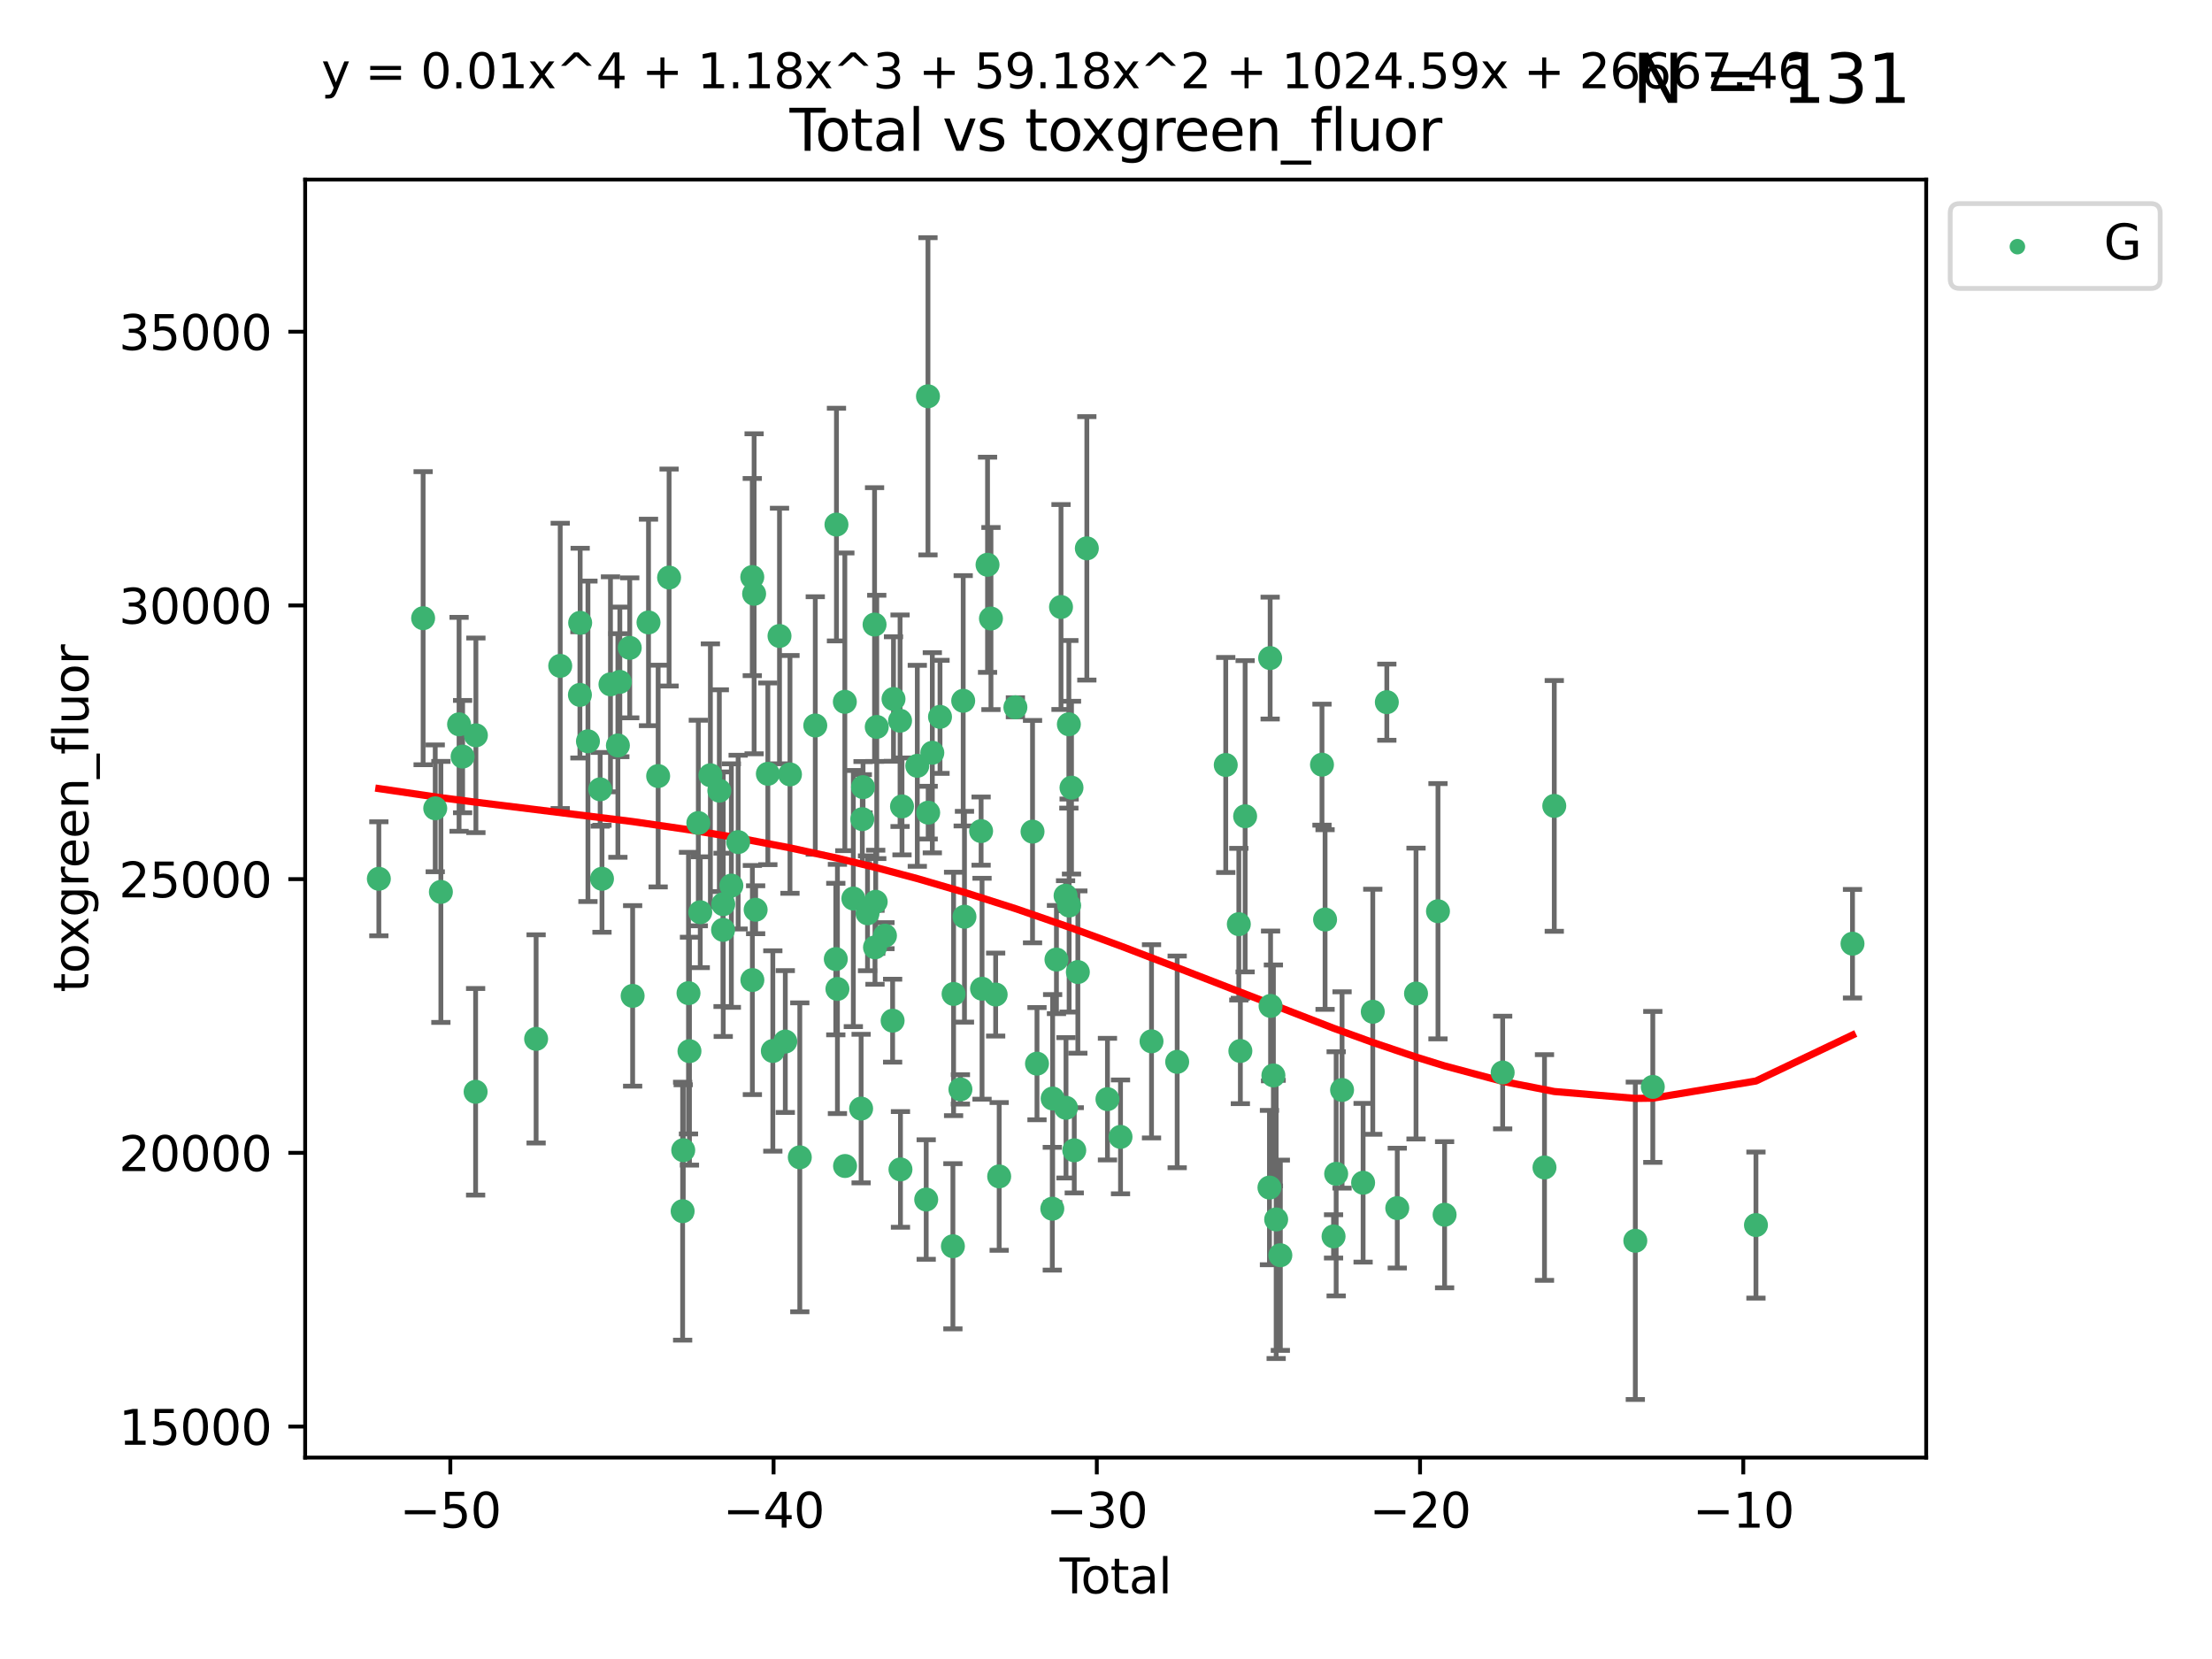 <?xml version="1.0" encoding="utf-8" standalone="no"?>
<!DOCTYPE svg PUBLIC "-//W3C//DTD SVG 1.1//EN"
  "http://www.w3.org/Graphics/SVG/1.1/DTD/svg11.dtd">
<svg xmlns:xlink="http://www.w3.org/1999/xlink" width="460.8pt" height="345.6pt" viewBox="0 0 460.8 345.6" xmlns="http://www.w3.org/2000/svg" version="1.1">
 <defs>
  <style type="text/css">*{stroke-linejoin: round; stroke-linecap: butt}</style>
 </defs>
 <g id="figure_1">
  <g id="patch_1">
   <path d="M 0 345.6 
L 460.8 345.6 
L 460.8 0 
L 0 0 
z
" style="fill: #ffffff"/>
  </g>
  <g id="axes_1">
   <g id="patch_2">
    <path d="M 63.571 303.64 
L 401.26 303.64 
L 401.26 37.411 
L 63.571 37.411 
z
" style="fill: #ffffff"/>
   </g>
   <g id="PathCollection_1">
    <defs>
     <path id="mad84b15c03" d="M 0 1.118 
C 0.297 1.118 0.581 1 0.791 0.791 
C 1 0.581 1.118 0.297 1.118 0 
C 1.118 -0.297 1 -0.581 0.791 -0.791 
C 0.581 -1 0.297 -1.118 0 -1.118 
C -0.297 -1.118 -0.581 -1 -0.791 -0.791 
C -1 -0.581 -1.118 -0.297 -1.118 0 
C -1.118 0.297 -1 0.581 -0.791 0.791 
C -0.581 1 -0.297 1.118 0 1.118 
z
" style="stroke: #3cb371"/>
    </defs>
    <g clip-path="url(#p9358e13a3b)">
     <use xlink:href="#mad84b15c03" x="78.921" y="183.066" style="fill: #3cb371; stroke: #3cb371"/>
     <use xlink:href="#mad84b15c03" x="88.145" y="128.781" style="fill: #3cb371; stroke: #3cb371"/>
     <use xlink:href="#mad84b15c03" x="90.668" y="168.388" style="fill: #3cb371; stroke: #3cb371"/>
     <use xlink:href="#mad84b15c03" x="91.844" y="185.801" style="fill: #3cb371; stroke: #3cb371"/>
     <use xlink:href="#mad84b15c03" x="95.633" y="150.887" style="fill: #3cb371; stroke: #3cb371"/>
     <use xlink:href="#mad84b15c03" x="96.369" y="157.612" style="fill: #3cb371; stroke: #3cb371"/>
     <use xlink:href="#mad84b15c03" x="99.08" y="227.44" style="fill: #3cb371; stroke: #3cb371"/>
     <use xlink:href="#mad84b15c03" x="99.139" y="153.183" style="fill: #3cb371; stroke: #3cb371"/>
     <use xlink:href="#mad84b15c03" x="111.683" y="216.419" style="fill: #3cb371; stroke: #3cb371"/>
     <use xlink:href="#mad84b15c03" x="116.705" y="138.713" style="fill: #3cb371; stroke: #3cb371"/>
     <use xlink:href="#mad84b15c03" x="120.807" y="144.756" style="fill: #3cb371; stroke: #3cb371"/>
     <use xlink:href="#mad84b15c03" x="120.859" y="129.743" style="fill: #3cb371; stroke: #3cb371"/>
     <use xlink:href="#mad84b15c03" x="122.479" y="154.427" style="fill: #3cb371; stroke: #3cb371"/>
     <use xlink:href="#mad84b15c03" x="125.026" y="164.429" style="fill: #3cb371; stroke: #3cb371"/>
     <use xlink:href="#mad84b15c03" x="125.405" y="183.065" style="fill: #3cb371; stroke: #3cb371"/>
     <use xlink:href="#mad84b15c03" x="127.173" y="142.555" style="fill: #3cb371; stroke: #3cb371"/>
     <use xlink:href="#mad84b15c03" x="128.718" y="155.297" style="fill: #3cb371; stroke: #3cb371"/>
     <use xlink:href="#mad84b15c03" x="129.123" y="142.05" style="fill: #3cb371; stroke: #3cb371"/>
     <use xlink:href="#mad84b15c03" x="131.187" y="134.958" style="fill: #3cb371; stroke: #3cb371"/>
     <use xlink:href="#mad84b15c03" x="131.79" y="207.461" style="fill: #3cb371; stroke: #3cb371"/>
     <use xlink:href="#mad84b15c03" x="135.095" y="129.665" style="fill: #3cb371; stroke: #3cb371"/>
     <use xlink:href="#mad84b15c03" x="137.105" y="161.667" style="fill: #3cb371; stroke: #3cb371"/>
     <use xlink:href="#mad84b15c03" x="139.383" y="120.313" style="fill: #3cb371; stroke: #3cb371"/>
     <use xlink:href="#mad84b15c03" x="142.206" y="252.31" style="fill: #3cb371; stroke: #3cb371"/>
     <use xlink:href="#mad84b15c03" x="142.329" y="239.608" style="fill: #3cb371; stroke: #3cb371"/>
     <use xlink:href="#mad84b15c03" x="143.428" y="206.889" style="fill: #3cb371; stroke: #3cb371"/>
     <use xlink:href="#mad84b15c03" x="143.628" y="218.976" style="fill: #3cb371; stroke: #3cb371"/>
     <use xlink:href="#mad84b15c03" x="145.473" y="171.453" style="fill: #3cb371; stroke: #3cb371"/>
     <use xlink:href="#mad84b15c03" x="145.874" y="190.034" style="fill: #3cb371; stroke: #3cb371"/>
     <use xlink:href="#mad84b15c03" x="147.988" y="161.502" style="fill: #3cb371; stroke: #3cb371"/>
     <use xlink:href="#mad84b15c03" x="149.851" y="164.713" style="fill: #3cb371; stroke: #3cb371"/>
     <use xlink:href="#mad84b15c03" x="150.627" y="193.709" style="fill: #3cb371; stroke: #3cb371"/>
     <use xlink:href="#mad84b15c03" x="150.664" y="188.361" style="fill: #3cb371; stroke: #3cb371"/>
     <use xlink:href="#mad84b15c03" x="152.355" y="184.484" style="fill: #3cb371; stroke: #3cb371"/>
     <use xlink:href="#mad84b15c03" x="153.771" y="175.426" style="fill: #3cb371; stroke: #3cb371"/>
     <use xlink:href="#mad84b15c03" x="156.714" y="120.208" style="fill: #3cb371; stroke: #3cb371"/>
     <use xlink:href="#mad84b15c03" x="156.733" y="204.159" style="fill: #3cb371; stroke: #3cb371"/>
     <use xlink:href="#mad84b15c03" x="157.096" y="123.698" style="fill: #3cb371; stroke: #3cb371"/>
     <use xlink:href="#mad84b15c03" x="157.413" y="189.516" style="fill: #3cb371; stroke: #3cb371"/>
     <use xlink:href="#mad84b15c03" x="159.959" y="161.2" style="fill: #3cb371; stroke: #3cb371"/>
     <use xlink:href="#mad84b15c03" x="160.994" y="218.938" style="fill: #3cb371; stroke: #3cb371"/>
     <use xlink:href="#mad84b15c03" x="162.386" y="132.486" style="fill: #3cb371; stroke: #3cb371"/>
     <use xlink:href="#mad84b15c03" x="163.593" y="216.974" style="fill: #3cb371; stroke: #3cb371"/>
     <use xlink:href="#mad84b15c03" x="164.567" y="161.323" style="fill: #3cb371; stroke: #3cb371"/>
     <use xlink:href="#mad84b15c03" x="166.614" y="241.09" style="fill: #3cb371; stroke: #3cb371"/>
     <use xlink:href="#mad84b15c03" x="169.838" y="151.134" style="fill: #3cb371; stroke: #3cb371"/>
     <use xlink:href="#mad84b15c03" x="174.112" y="199.791" style="fill: #3cb371; stroke: #3cb371"/>
     <use xlink:href="#mad84b15c03" x="174.25" y="109.281" style="fill: #3cb371; stroke: #3cb371"/>
     <use xlink:href="#mad84b15c03" x="174.452" y="206.015" style="fill: #3cb371; stroke: #3cb371"/>
     <use xlink:href="#mad84b15c03" x="175.996" y="146.204" style="fill: #3cb371; stroke: #3cb371"/>
     <use xlink:href="#mad84b15c03" x="176.039" y="242.9" style="fill: #3cb371; stroke: #3cb371"/>
     <use xlink:href="#mad84b15c03" x="177.765" y="187.183" style="fill: #3cb371; stroke: #3cb371"/>
     <use xlink:href="#mad84b15c03" x="179.387" y="230.937" style="fill: #3cb371; stroke: #3cb371"/>
     <use xlink:href="#mad84b15c03" x="179.634" y="170.644" style="fill: #3cb371; stroke: #3cb371"/>
     <use xlink:href="#mad84b15c03" x="179.787" y="163.978" style="fill: #3cb371; stroke: #3cb371"/>
     <use xlink:href="#mad84b15c03" x="180.721" y="190.256" style="fill: #3cb371; stroke: #3cb371"/>
     <use xlink:href="#mad84b15c03" x="182.188" y="130.107" style="fill: #3cb371; stroke: #3cb371"/>
     <use xlink:href="#mad84b15c03" x="182.279" y="197.346" style="fill: #3cb371; stroke: #3cb371"/>
     <use xlink:href="#mad84b15c03" x="182.425" y="187.857" style="fill: #3cb371; stroke: #3cb371"/>
     <use xlink:href="#mad84b15c03" x="182.644" y="151.43" style="fill: #3cb371; stroke: #3cb371"/>
     <use xlink:href="#mad84b15c03" x="184.355" y="194.916" style="fill: #3cb371; stroke: #3cb371"/>
     <use xlink:href="#mad84b15c03" x="185.949" y="212.626" style="fill: #3cb371; stroke: #3cb371"/>
     <use xlink:href="#mad84b15c03" x="186.134" y="145.615" style="fill: #3cb371; stroke: #3cb371"/>
     <use xlink:href="#mad84b15c03" x="187.5" y="150.139" style="fill: #3cb371; stroke: #3cb371"/>
     <use xlink:href="#mad84b15c03" x="187.583" y="243.61" style="fill: #3cb371; stroke: #3cb371"/>
     <use xlink:href="#mad84b15c03" x="187.905" y="167.991" style="fill: #3cb371; stroke: #3cb371"/>
     <use xlink:href="#mad84b15c03" x="191.091" y="159.533" style="fill: #3cb371; stroke: #3cb371"/>
     <use xlink:href="#mad84b15c03" x="192.945" y="249.885" style="fill: #3cb371; stroke: #3cb371"/>
     <use xlink:href="#mad84b15c03" x="193.313" y="82.554" style="fill: #3cb371; stroke: #3cb371"/>
     <use xlink:href="#mad84b15c03" x="193.357" y="169.29" style="fill: #3cb371; stroke: #3cb371"/>
     <use xlink:href="#mad84b15c03" x="194.22" y="156.813" style="fill: #3cb371; stroke: #3cb371"/>
     <use xlink:href="#mad84b15c03" x="195.821" y="149.332" style="fill: #3cb371; stroke: #3cb371"/>
     <use xlink:href="#mad84b15c03" x="198.507" y="259.615" style="fill: #3cb371; stroke: #3cb371"/>
     <use xlink:href="#mad84b15c03" x="198.649" y="207.055" style="fill: #3cb371; stroke: #3cb371"/>
     <use xlink:href="#mad84b15c03" x="200.072" y="226.937" style="fill: #3cb371; stroke: #3cb371"/>
     <use xlink:href="#mad84b15c03" x="200.652" y="145.988" style="fill: #3cb371; stroke: #3cb371"/>
     <use xlink:href="#mad84b15c03" x="200.917" y="190.971" style="fill: #3cb371; stroke: #3cb371"/>
     <use xlink:href="#mad84b15c03" x="204.383" y="173.133" style="fill: #3cb371; stroke: #3cb371"/>
     <use xlink:href="#mad84b15c03" x="204.577" y="205.971" style="fill: #3cb371; stroke: #3cb371"/>
     <use xlink:href="#mad84b15c03" x="205.723" y="117.65" style="fill: #3cb371; stroke: #3cb371"/>
     <use xlink:href="#mad84b15c03" x="206.434" y="128.851" style="fill: #3cb371; stroke: #3cb371"/>
     <use xlink:href="#mad84b15c03" x="207.415" y="207.183" style="fill: #3cb371; stroke: #3cb371"/>
     <use xlink:href="#mad84b15c03" x="208.147" y="245.068" style="fill: #3cb371; stroke: #3cb371"/>
     <use xlink:href="#mad84b15c03" x="211.526" y="147.338" style="fill: #3cb371; stroke: #3cb371"/>
     <use xlink:href="#mad84b15c03" x="215.096" y="173.243" style="fill: #3cb371; stroke: #3cb371"/>
     <use xlink:href="#mad84b15c03" x="216.024" y="221.579" style="fill: #3cb371; stroke: #3cb371"/>
     <use xlink:href="#mad84b15c03" x="219.214" y="251.796" style="fill: #3cb371; stroke: #3cb371"/>
     <use xlink:href="#mad84b15c03" x="219.283" y="228.843" style="fill: #3cb371; stroke: #3cb371"/>
     <use xlink:href="#mad84b15c03" x="220.079" y="199.893" style="fill: #3cb371; stroke: #3cb371"/>
     <use xlink:href="#mad84b15c03" x="221.028" y="126.449" style="fill: #3cb371; stroke: #3cb371"/>
     <use xlink:href="#mad84b15c03" x="221.978" y="186.592" style="fill: #3cb371; stroke: #3cb371"/>
     <use xlink:href="#mad84b15c03" x="222.068" y="230.777" style="fill: #3cb371; stroke: #3cb371"/>
     <use xlink:href="#mad84b15c03" x="222.664" y="150.884" style="fill: #3cb371; stroke: #3cb371"/>
     <use xlink:href="#mad84b15c03" x="222.72" y="188.639" style="fill: #3cb371; stroke: #3cb371"/>
     <use xlink:href="#mad84b15c03" x="223.213" y="164.081" style="fill: #3cb371; stroke: #3cb371"/>
     <use xlink:href="#mad84b15c03" x="223.788" y="239.631" style="fill: #3cb371; stroke: #3cb371"/>
     <use xlink:href="#mad84b15c03" x="224.536" y="202.496" style="fill: #3cb371; stroke: #3cb371"/>
     <use xlink:href="#mad84b15c03" x="226.408" y="114.23" style="fill: #3cb371; stroke: #3cb371"/>
     <use xlink:href="#mad84b15c03" x="230.704" y="228.97" style="fill: #3cb371; stroke: #3cb371"/>
     <use xlink:href="#mad84b15c03" x="233.425" y="236.835" style="fill: #3cb371; stroke: #3cb371"/>
     <use xlink:href="#mad84b15c03" x="239.882" y="216.929" style="fill: #3cb371; stroke: #3cb371"/>
     <use xlink:href="#mad84b15c03" x="245.228" y="221.205" style="fill: #3cb371; stroke: #3cb371"/>
     <use xlink:href="#mad84b15c03" x="255.346" y="159.36" style="fill: #3cb371; stroke: #3cb371"/>
     <use xlink:href="#mad84b15c03" x="258.07" y="192.521" style="fill: #3cb371; stroke: #3cb371"/>
     <use xlink:href="#mad84b15c03" x="258.39" y="218.938" style="fill: #3cb371; stroke: #3cb371"/>
     <use xlink:href="#mad84b15c03" x="259.384" y="170.04" style="fill: #3cb371; stroke: #3cb371"/>
     <use xlink:href="#mad84b15c03" x="264.45" y="247.392" style="fill: #3cb371; stroke: #3cb371"/>
     <use xlink:href="#mad84b15c03" x="264.595" y="137.088" style="fill: #3cb371; stroke: #3cb371"/>
     <use xlink:href="#mad84b15c03" x="264.684" y="209.556" style="fill: #3cb371; stroke: #3cb371"/>
     <use xlink:href="#mad84b15c03" x="265.271" y="224.033" style="fill: #3cb371; stroke: #3cb371"/>
     <use xlink:href="#mad84b15c03" x="265.848" y="254.031" style="fill: #3cb371; stroke: #3cb371"/>
     <use xlink:href="#mad84b15c03" x="266.719" y="261.491" style="fill: #3cb371; stroke: #3cb371"/>
     <use xlink:href="#mad84b15c03" x="275.394" y="159.295" style="fill: #3cb371; stroke: #3cb371"/>
     <use xlink:href="#mad84b15c03" x="276.037" y="191.553" style="fill: #3cb371; stroke: #3cb371"/>
     <use xlink:href="#mad84b15c03" x="277.804" y="257.564" style="fill: #3cb371; stroke: #3cb371"/>
     <use xlink:href="#mad84b15c03" x="278.348" y="244.528" style="fill: #3cb371; stroke: #3cb371"/>
     <use xlink:href="#mad84b15c03" x="279.577" y="227.061" style="fill: #3cb371; stroke: #3cb371"/>
     <use xlink:href="#mad84b15c03" x="283.96" y="246.388" style="fill: #3cb371; stroke: #3cb371"/>
     <use xlink:href="#mad84b15c03" x="285.975" y="210.768" style="fill: #3cb371; stroke: #3cb371"/>
     <use xlink:href="#mad84b15c03" x="288.901" y="146.277" style="fill: #3cb371; stroke: #3cb371"/>
     <use xlink:href="#mad84b15c03" x="291.076" y="251.67" style="fill: #3cb371; stroke: #3cb371"/>
     <use xlink:href="#mad84b15c03" x="294.984" y="206.975" style="fill: #3cb371; stroke: #3cb371"/>
     <use xlink:href="#mad84b15c03" x="299.557" y="189.824" style="fill: #3cb371; stroke: #3cb371"/>
     <use xlink:href="#mad84b15c03" x="300.937" y="253.051" style="fill: #3cb371; stroke: #3cb371"/>
     <use xlink:href="#mad84b15c03" x="313.033" y="223.427" style="fill: #3cb371; stroke: #3cb371"/>
     <use xlink:href="#mad84b15c03" x="321.745" y="243.207" style="fill: #3cb371; stroke: #3cb371"/>
     <use xlink:href="#mad84b15c03" x="323.784" y="167.885" style="fill: #3cb371; stroke: #3cb371"/>
     <use xlink:href="#mad84b15c03" x="340.667" y="258.476" style="fill: #3cb371; stroke: #3cb371"/>
     <use xlink:href="#mad84b15c03" x="344.309" y="226.422" style="fill: #3cb371; stroke: #3cb371"/>
     <use xlink:href="#mad84b15c03" x="365.797" y="255.205" style="fill: #3cb371; stroke: #3cb371"/>
     <use xlink:href="#mad84b15c03" x="385.911" y="196.59" style="fill: #3cb371; stroke: #3cb371"/>
    </g>
   </g>
   <g id="matplotlib.axis_1">
    <g id="xtick_1">
     <g id="line2d_1">
      <defs>
       <path id="m909335972f" d="M 0 0 
L 0 3.5 
" style="stroke: #000000; stroke-width: 0.8"/>
      </defs>
      <g>
       <use xlink:href="#m909335972f" x="93.812" y="303.64" style="stroke: #000000; stroke-width: 0.8"/>
      </g>
     </g>
     <g id="text_1">
      <!-- −50 -->
      <g transform="translate(83.26 318.238)scale(0.1 -0.1)">
       <defs>
        <path id="DejaVuSans-2212" d="M 678 2272 
L 4684 2272 
L 4684 1741 
L 678 1741 
L 678 2272 
z
" transform="scale(0.016)"/>
        <path id="DejaVuSans-35" d="M 691 4666 
L 3169 4666 
L 3169 4134 
L 1269 4134 
L 1269 2991 
Q 1406 3038 1543 3061 
Q 1681 3084 1819 3084 
Q 2600 3084 3056 2656 
Q 3513 2228 3513 1497 
Q 3513 744 3044 326 
Q 2575 -91 1722 -91 
Q 1428 -91 1123 -41 
Q 819 9 494 109 
L 494 744 
Q 775 591 1075 516 
Q 1375 441 1709 441 
Q 2250 441 2565 725 
Q 2881 1009 2881 1497 
Q 2881 1984 2565 2268 
Q 2250 2553 1709 2553 
Q 1456 2553 1204 2497 
Q 953 2441 691 2322 
L 691 4666 
z
" transform="scale(0.016)"/>
        <path id="DejaVuSans-30" d="M 2034 4250 
Q 1547 4250 1301 3770 
Q 1056 3291 1056 2328 
Q 1056 1369 1301 889 
Q 1547 409 2034 409 
Q 2525 409 2770 889 
Q 3016 1369 3016 2328 
Q 3016 3291 2770 3770 
Q 2525 4250 2034 4250 
z
M 2034 4750 
Q 2819 4750 3233 4129 
Q 3647 3509 3647 2328 
Q 3647 1150 3233 529 
Q 2819 -91 2034 -91 
Q 1250 -91 836 529 
Q 422 1150 422 2328 
Q 422 3509 836 4129 
Q 1250 4750 2034 4750 
z
" transform="scale(0.016)"/>
       </defs>
       <use xlink:href="#DejaVuSans-2212"/>
       <use xlink:href="#DejaVuSans-35" x="83.789"/>
       <use xlink:href="#DejaVuSans-30" x="147.412"/>
      </g>
     </g>
    </g>
    <g id="xtick_2">
     <g id="line2d_2">
      <g>
       <use xlink:href="#m909335972f" x="161.149" y="303.64" style="stroke: #000000; stroke-width: 0.8"/>
      </g>
     </g>
     <g id="text_2">
      <!-- −40 -->
      <g transform="translate(150.596 318.238)scale(0.1 -0.1)">
       <defs>
        <path id="DejaVuSans-34" d="M 2419 4116 
L 825 1625 
L 2419 1625 
L 2419 4116 
z
M 2253 4666 
L 3047 4666 
L 3047 1625 
L 3713 1625 
L 3713 1100 
L 3047 1100 
L 3047 0 
L 2419 0 
L 2419 1100 
L 313 1100 
L 313 1709 
L 2253 4666 
z
" transform="scale(0.016)"/>
       </defs>
       <use xlink:href="#DejaVuSans-2212"/>
       <use xlink:href="#DejaVuSans-34" x="83.789"/>
       <use xlink:href="#DejaVuSans-30" x="147.412"/>
      </g>
     </g>
    </g>
    <g id="xtick_3">
     <g id="line2d_3">
      <g>
       <use xlink:href="#m909335972f" x="228.485" y="303.64" style="stroke: #000000; stroke-width: 0.8"/>
      </g>
     </g>
     <g id="text_3">
      <!-- −30 -->
      <g transform="translate(217.933 318.238)scale(0.1 -0.1)">
       <defs>
        <path id="DejaVuSans-33" d="M 2597 2516 
Q 3050 2419 3304 2112 
Q 3559 1806 3559 1356 
Q 3559 666 3084 287 
Q 2609 -91 1734 -91 
Q 1441 -91 1130 -33 
Q 819 25 488 141 
L 488 750 
Q 750 597 1062 519 
Q 1375 441 1716 441 
Q 2309 441 2620 675 
Q 2931 909 2931 1356 
Q 2931 1769 2642 2001 
Q 2353 2234 1838 2234 
L 1294 2234 
L 1294 2753 
L 1863 2753 
Q 2328 2753 2575 2939 
Q 2822 3125 2822 3475 
Q 2822 3834 2567 4026 
Q 2313 4219 1838 4219 
Q 1578 4219 1281 4162 
Q 984 4106 628 3988 
L 628 4550 
Q 988 4650 1302 4700 
Q 1616 4750 1894 4750 
Q 2613 4750 3031 4423 
Q 3450 4097 3450 3541 
Q 3450 3153 3228 2886 
Q 3006 2619 2597 2516 
z
" transform="scale(0.016)"/>
       </defs>
       <use xlink:href="#DejaVuSans-2212"/>
       <use xlink:href="#DejaVuSans-33" x="83.789"/>
       <use xlink:href="#DejaVuSans-30" x="147.412"/>
      </g>
     </g>
    </g>
    <g id="xtick_4">
     <g id="line2d_4">
      <g>
       <use xlink:href="#m909335972f" x="295.821" y="303.64" style="stroke: #000000; stroke-width: 0.8"/>
      </g>
     </g>
     <g id="text_4">
      <!-- −20 -->
      <g transform="translate(285.269 318.238)scale(0.1 -0.1)">
       <defs>
        <path id="DejaVuSans-32" d="M 1228 531 
L 3431 531 
L 3431 0 
L 469 0 
L 469 531 
Q 828 903 1448 1529 
Q 2069 2156 2228 2338 
Q 2531 2678 2651 2914 
Q 2772 3150 2772 3378 
Q 2772 3750 2511 3984 
Q 2250 4219 1831 4219 
Q 1534 4219 1204 4116 
Q 875 4013 500 3803 
L 500 4441 
Q 881 4594 1212 4672 
Q 1544 4750 1819 4750 
Q 2544 4750 2975 4387 
Q 3406 4025 3406 3419 
Q 3406 3131 3298 2873 
Q 3191 2616 2906 2266 
Q 2828 2175 2409 1742 
Q 1991 1309 1228 531 
z
" transform="scale(0.016)"/>
       </defs>
       <use xlink:href="#DejaVuSans-2212"/>
       <use xlink:href="#DejaVuSans-32" x="83.789"/>
       <use xlink:href="#DejaVuSans-30" x="147.412"/>
      </g>
     </g>
    </g>
    <g id="xtick_5">
     <g id="line2d_5">
      <g>
       <use xlink:href="#m909335972f" x="363.158" y="303.64" style="stroke: #000000; stroke-width: 0.8"/>
      </g>
     </g>
     <g id="text_5">
      <!-- −10 -->
      <g transform="translate(352.605 318.238)scale(0.1 -0.1)">
       <defs>
        <path id="DejaVuSans-31" d="M 794 531 
L 1825 531 
L 1825 4091 
L 703 3866 
L 703 4441 
L 1819 4666 
L 2450 4666 
L 2450 531 
L 3481 531 
L 3481 0 
L 794 0 
L 794 531 
z
" transform="scale(0.016)"/>
       </defs>
       <use xlink:href="#DejaVuSans-2212"/>
       <use xlink:href="#DejaVuSans-31" x="83.789"/>
       <use xlink:href="#DejaVuSans-30" x="147.412"/>
      </g>
     </g>
    </g>
    <g id="text_6">
     <!-- Total -->
     <g transform="translate(220.739 331.917)scale(0.1 -0.1)">
      <defs>
       <path id="DejaVuSans-54" d="M -19 4666 
L 3928 4666 
L 3928 4134 
L 2272 4134 
L 2272 0 
L 1638 0 
L 1638 4134 
L -19 4134 
L -19 4666 
z
" transform="scale(0.016)"/>
       <path id="DejaVuSans-6f" d="M 1959 3097 
Q 1497 3097 1228 2736 
Q 959 2375 959 1747 
Q 959 1119 1226 758 
Q 1494 397 1959 397 
Q 2419 397 2687 759 
Q 2956 1122 2956 1747 
Q 2956 2369 2687 2733 
Q 2419 3097 1959 3097 
z
M 1959 3584 
Q 2709 3584 3137 3096 
Q 3566 2609 3566 1747 
Q 3566 888 3137 398 
Q 2709 -91 1959 -91 
Q 1206 -91 779 398 
Q 353 888 353 1747 
Q 353 2609 779 3096 
Q 1206 3584 1959 3584 
z
" transform="scale(0.016)"/>
       <path id="DejaVuSans-74" d="M 1172 4494 
L 1172 3500 
L 2356 3500 
L 2356 3053 
L 1172 3053 
L 1172 1153 
Q 1172 725 1289 603 
Q 1406 481 1766 481 
L 2356 481 
L 2356 0 
L 1766 0 
Q 1100 0 847 248 
Q 594 497 594 1153 
L 594 3053 
L 172 3053 
L 172 3500 
L 594 3500 
L 594 4494 
L 1172 4494 
z
" transform="scale(0.016)"/>
       <path id="DejaVuSans-61" d="M 2194 1759 
Q 1497 1759 1228 1600 
Q 959 1441 959 1056 
Q 959 750 1161 570 
Q 1363 391 1709 391 
Q 2188 391 2477 730 
Q 2766 1069 2766 1631 
L 2766 1759 
L 2194 1759 
z
M 3341 1997 
L 3341 0 
L 2766 0 
L 2766 531 
Q 2569 213 2275 61 
Q 1981 -91 1556 -91 
Q 1019 -91 701 211 
Q 384 513 384 1019 
Q 384 1609 779 1909 
Q 1175 2209 1959 2209 
L 2766 2209 
L 2766 2266 
Q 2766 2663 2505 2880 
Q 2244 3097 1772 3097 
Q 1472 3097 1187 3025 
Q 903 2953 641 2809 
L 641 3341 
Q 956 3463 1253 3523 
Q 1550 3584 1831 3584 
Q 2591 3584 2966 3190 
Q 3341 2797 3341 1997 
z
" transform="scale(0.016)"/>
       <path id="DejaVuSans-6c" d="M 603 4863 
L 1178 4863 
L 1178 0 
L 603 0 
L 603 4863 
z
" transform="scale(0.016)"/>
      </defs>
      <use xlink:href="#DejaVuSans-54"/>
      <use xlink:href="#DejaVuSans-6f" x="44.084"/>
      <use xlink:href="#DejaVuSans-74" x="105.266"/>
      <use xlink:href="#DejaVuSans-61" x="144.475"/>
      <use xlink:href="#DejaVuSans-6c" x="205.754"/>
     </g>
    </g>
   </g>
   <g id="matplotlib.axis_2">
    <g id="ytick_1">
     <g id="line2d_6">
      <defs>
       <path id="m61d276824a" d="M 0 0 
L -3.5 0 
" style="stroke: #000000; stroke-width: 0.8"/>
      </defs>
      <g>
       <use xlink:href="#m61d276824a" x="63.571" y="297.174" style="stroke: #000000; stroke-width: 0.8"/>
      </g>
     </g>
     <g id="text_7">
      <!-- 15000 -->
      <g transform="translate(24.759 300.974)scale(0.1 -0.1)">
       <use xlink:href="#DejaVuSans-31"/>
       <use xlink:href="#DejaVuSans-35" x="63.623"/>
       <use xlink:href="#DejaVuSans-30" x="127.246"/>
       <use xlink:href="#DejaVuSans-30" x="190.869"/>
       <use xlink:href="#DejaVuSans-30" x="254.492"/>
      </g>
     </g>
    </g>
    <g id="ytick_2">
     <g id="line2d_7">
      <g>
       <use xlink:href="#m61d276824a" x="63.571" y="240.157" style="stroke: #000000; stroke-width: 0.8"/>
      </g>
     </g>
     <g id="text_8">
      <!-- 20000 -->
      <g transform="translate(24.759 243.956)scale(0.1 -0.1)">
       <use xlink:href="#DejaVuSans-32"/>
       <use xlink:href="#DejaVuSans-30" x="63.623"/>
       <use xlink:href="#DejaVuSans-30" x="127.246"/>
       <use xlink:href="#DejaVuSans-30" x="190.869"/>
       <use xlink:href="#DejaVuSans-30" x="254.492"/>
      </g>
     </g>
    </g>
    <g id="ytick_3">
     <g id="line2d_8">
      <g>
       <use xlink:href="#m61d276824a" x="63.571" y="183.14" style="stroke: #000000; stroke-width: 0.8"/>
      </g>
     </g>
     <g id="text_9">
      <!-- 25000 -->
      <g transform="translate(24.759 186.939)scale(0.1 -0.1)">
       <use xlink:href="#DejaVuSans-32"/>
       <use xlink:href="#DejaVuSans-35" x="63.623"/>
       <use xlink:href="#DejaVuSans-30" x="127.246"/>
       <use xlink:href="#DejaVuSans-30" x="190.869"/>
       <use xlink:href="#DejaVuSans-30" x="254.492"/>
      </g>
     </g>
    </g>
    <g id="ytick_4">
     <g id="line2d_9">
      <g>
       <use xlink:href="#m61d276824a" x="63.571" y="126.123" style="stroke: #000000; stroke-width: 0.8"/>
      </g>
     </g>
     <g id="text_10">
      <!-- 30000 -->
      <g transform="translate(24.759 129.922)scale(0.1 -0.1)">
       <use xlink:href="#DejaVuSans-33"/>
       <use xlink:href="#DejaVuSans-30" x="63.623"/>
       <use xlink:href="#DejaVuSans-30" x="127.246"/>
       <use xlink:href="#DejaVuSans-30" x="190.869"/>
       <use xlink:href="#DejaVuSans-30" x="254.492"/>
      </g>
     </g>
    </g>
    <g id="ytick_5">
     <g id="line2d_10">
      <g>
       <use xlink:href="#m61d276824a" x="63.571" y="69.105" style="stroke: #000000; stroke-width: 0.8"/>
      </g>
     </g>
     <g id="text_11">
      <!-- 35000 -->
      <g transform="translate(24.759 72.904)scale(0.1 -0.1)">
       <use xlink:href="#DejaVuSans-33"/>
       <use xlink:href="#DejaVuSans-35" x="63.623"/>
       <use xlink:href="#DejaVuSans-30" x="127.246"/>
       <use xlink:href="#DejaVuSans-30" x="190.869"/>
       <use xlink:href="#DejaVuSans-30" x="254.492"/>
      </g>
     </g>
    </g>
    <g id="text_12">
     <!-- toxgreen_fluor -->
     <g transform="translate(18.401 206.72)rotate(-90)scale(0.1 -0.1)">
      <defs>
       <path id="DejaVuSans-78" d="M 3513 3500 
L 2247 1797 
L 3578 0 
L 2900 0 
L 1881 1375 
L 863 0 
L 184 0 
L 1544 1831 
L 300 3500 
L 978 3500 
L 1906 2253 
L 2834 3500 
L 3513 3500 
z
" transform="scale(0.016)"/>
       <path id="DejaVuSans-67" d="M 2906 1791 
Q 2906 2416 2648 2759 
Q 2391 3103 1925 3103 
Q 1463 3103 1205 2759 
Q 947 2416 947 1791 
Q 947 1169 1205 825 
Q 1463 481 1925 481 
Q 2391 481 2648 825 
Q 2906 1169 2906 1791 
z
M 3481 434 
Q 3481 -459 3084 -895 
Q 2688 -1331 1869 -1331 
Q 1566 -1331 1297 -1286 
Q 1028 -1241 775 -1147 
L 775 -588 
Q 1028 -725 1275 -790 
Q 1522 -856 1778 -856 
Q 2344 -856 2625 -561 
Q 2906 -266 2906 331 
L 2906 616 
Q 2728 306 2450 153 
Q 2172 0 1784 0 
Q 1141 0 747 490 
Q 353 981 353 1791 
Q 353 2603 747 3093 
Q 1141 3584 1784 3584 
Q 2172 3584 2450 3431 
Q 2728 3278 2906 2969 
L 2906 3500 
L 3481 3500 
L 3481 434 
z
" transform="scale(0.016)"/>
       <path id="DejaVuSans-72" d="M 2631 2963 
Q 2534 3019 2420 3045 
Q 2306 3072 2169 3072 
Q 1681 3072 1420 2755 
Q 1159 2438 1159 1844 
L 1159 0 
L 581 0 
L 581 3500 
L 1159 3500 
L 1159 2956 
Q 1341 3275 1631 3429 
Q 1922 3584 2338 3584 
Q 2397 3584 2469 3576 
Q 2541 3569 2628 3553 
L 2631 2963 
z
" transform="scale(0.016)"/>
       <path id="DejaVuSans-65" d="M 3597 1894 
L 3597 1613 
L 953 1613 
Q 991 1019 1311 708 
Q 1631 397 2203 397 
Q 2534 397 2845 478 
Q 3156 559 3463 722 
L 3463 178 
Q 3153 47 2828 -22 
Q 2503 -91 2169 -91 
Q 1331 -91 842 396 
Q 353 884 353 1716 
Q 353 2575 817 3079 
Q 1281 3584 2069 3584 
Q 2775 3584 3186 3129 
Q 3597 2675 3597 1894 
z
M 3022 2063 
Q 3016 2534 2758 2815 
Q 2500 3097 2075 3097 
Q 1594 3097 1305 2825 
Q 1016 2553 972 2059 
L 3022 2063 
z
" transform="scale(0.016)"/>
       <path id="DejaVuSans-6e" d="M 3513 2113 
L 3513 0 
L 2938 0 
L 2938 2094 
Q 2938 2591 2744 2837 
Q 2550 3084 2163 3084 
Q 1697 3084 1428 2787 
Q 1159 2491 1159 1978 
L 1159 0 
L 581 0 
L 581 3500 
L 1159 3500 
L 1159 2956 
Q 1366 3272 1645 3428 
Q 1925 3584 2291 3584 
Q 2894 3584 3203 3211 
Q 3513 2838 3513 2113 
z
" transform="scale(0.016)"/>
       <path id="DejaVuSans-5f" d="M 3263 -1063 
L 3263 -1509 
L -63 -1509 
L -63 -1063 
L 3263 -1063 
z
" transform="scale(0.016)"/>
       <path id="DejaVuSans-66" d="M 2375 4863 
L 2375 4384 
L 1825 4384 
Q 1516 4384 1395 4259 
Q 1275 4134 1275 3809 
L 1275 3500 
L 2222 3500 
L 2222 3053 
L 1275 3053 
L 1275 0 
L 697 0 
L 697 3053 
L 147 3053 
L 147 3500 
L 697 3500 
L 697 3744 
Q 697 4328 969 4595 
Q 1241 4863 1831 4863 
L 2375 4863 
z
" transform="scale(0.016)"/>
       <path id="DejaVuSans-75" d="M 544 1381 
L 544 3500 
L 1119 3500 
L 1119 1403 
Q 1119 906 1312 657 
Q 1506 409 1894 409 
Q 2359 409 2629 706 
Q 2900 1003 2900 1516 
L 2900 3500 
L 3475 3500 
L 3475 0 
L 2900 0 
L 2900 538 
Q 2691 219 2414 64 
Q 2138 -91 1772 -91 
Q 1169 -91 856 284 
Q 544 659 544 1381 
z
M 1991 3584 
L 1991 3584 
z
" transform="scale(0.016)"/>
      </defs>
      <use xlink:href="#DejaVuSans-74"/>
      <use xlink:href="#DejaVuSans-6f" x="39.209"/>
      <use xlink:href="#DejaVuSans-78" x="97.266"/>
      <use xlink:href="#DejaVuSans-67" x="156.445"/>
      <use xlink:href="#DejaVuSans-72" x="219.922"/>
      <use xlink:href="#DejaVuSans-65" x="258.785"/>
      <use xlink:href="#DejaVuSans-65" x="320.309"/>
      <use xlink:href="#DejaVuSans-6e" x="381.832"/>
      <use xlink:href="#DejaVuSans-5f" x="445.211"/>
      <use xlink:href="#DejaVuSans-66" x="495.211"/>
      <use xlink:href="#DejaVuSans-6c" x="530.416"/>
      <use xlink:href="#DejaVuSans-75" x="558.199"/>
      <use xlink:href="#DejaVuSans-6f" x="621.578"/>
      <use xlink:href="#DejaVuSans-72" x="682.76"/>
     </g>
    </g>
   </g>
   <g id="LineCollection_1">
    <path d="M 78.921 194.942 
L 78.921 171.19 
" clip-path="url(#p9358e13a3b)" style="fill: none; stroke: #696969"/>
    <path d="M 88.145 159.308 
L 88.145 98.254 
" clip-path="url(#p9358e13a3b)" style="fill: none; stroke: #696969"/>
    <path d="M 90.668 181.594 
L 90.668 155.182 
" clip-path="url(#p9358e13a3b)" style="fill: none; stroke: #696969"/>
    <path d="M 91.844 212.987 
L 91.844 158.614 
" clip-path="url(#p9358e13a3b)" style="fill: none; stroke: #696969"/>
    <path d="M 95.633 173.165 
L 95.633 128.608 
" clip-path="url(#p9358e13a3b)" style="fill: none; stroke: #696969"/>
    <path d="M 96.369 169.313 
L 96.369 145.911 
" clip-path="url(#p9358e13a3b)" style="fill: none; stroke: #696969"/>
    <path d="M 99.08 248.956 
L 99.08 205.923 
" clip-path="url(#p9358e13a3b)" style="fill: none; stroke: #696969"/>
    <path d="M 99.139 173.455 
L 99.139 132.911 
" clip-path="url(#p9358e13a3b)" style="fill: none; stroke: #696969"/>
    <path d="M 111.683 238.105 
L 111.683 194.733 
" clip-path="url(#p9358e13a3b)" style="fill: none; stroke: #696969"/>
    <path d="M 116.705 168.429 
L 116.705 108.998 
" clip-path="url(#p9358e13a3b)" style="fill: none; stroke: #696969"/>
    <path d="M 120.807 157.901 
L 120.807 131.612 
" clip-path="url(#p9358e13a3b)" style="fill: none; stroke: #696969"/>
    <path d="M 120.859 145.28 
L 120.859 114.207 
" clip-path="url(#p9358e13a3b)" style="fill: none; stroke: #696969"/>
    <path d="M 122.479 187.805 
L 122.479 121.05 
" clip-path="url(#p9358e13a3b)" style="fill: none; stroke: #696969"/>
    <path d="M 125.026 172.107 
L 125.026 156.751 
" clip-path="url(#p9358e13a3b)" style="fill: none; stroke: #696969"/>
    <path d="M 125.405 194.209 
L 125.405 171.921 
" clip-path="url(#p9358e13a3b)" style="fill: none; stroke: #696969"/>
    <path d="M 127.173 164.951 
L 127.173 120.159 
" clip-path="url(#p9358e13a3b)" style="fill: none; stroke: #696969"/>
    <path d="M 128.718 178.588 
L 128.718 132.006 
" clip-path="url(#p9358e13a3b)" style="fill: none; stroke: #696969"/>
    <path d="M 129.123 157.633 
L 129.123 126.468 
" clip-path="url(#p9358e13a3b)" style="fill: none; stroke: #696969"/>
    <path d="M 131.187 149.541 
L 131.187 120.375 
" clip-path="url(#p9358e13a3b)" style="fill: none; stroke: #696969"/>
    <path d="M 131.79 226.264 
L 131.79 188.659 
" clip-path="url(#p9358e13a3b)" style="fill: none; stroke: #696969"/>
    <path d="M 135.095 151.172 
L 135.095 108.158 
" clip-path="url(#p9358e13a3b)" style="fill: none; stroke: #696969"/>
    <path d="M 137.105 184.761 
L 137.105 138.572 
" clip-path="url(#p9358e13a3b)" style="fill: none; stroke: #696969"/>
    <path d="M 139.383 142.911 
L 139.383 97.715 
" clip-path="url(#p9358e13a3b)" style="fill: none; stroke: #696969"/>
    <path d="M 142.206 279.181 
L 142.206 225.439 
" clip-path="url(#p9358e13a3b)" style="fill: none; stroke: #696969"/>
    <path d="M 142.329 253.233 
L 142.329 225.984 
" clip-path="url(#p9358e13a3b)" style="fill: none; stroke: #696969"/>
    <path d="M 143.428 236.22 
L 143.428 177.559 
" clip-path="url(#p9358e13a3b)" style="fill: none; stroke: #696969"/>
    <path d="M 143.628 242.713 
L 143.628 195.24 
" clip-path="url(#p9358e13a3b)" style="fill: none; stroke: #696969"/>
    <path d="M 145.473 192.868 
L 145.473 150.038 
" clip-path="url(#p9358e13a3b)" style="fill: none; stroke: #696969"/>
    <path d="M 145.874 201.582 
L 145.874 178.486 
" clip-path="url(#p9358e13a3b)" style="fill: none; stroke: #696969"/>
    <path d="M 147.988 188.876 
L 147.988 134.127 
" clip-path="url(#p9358e13a3b)" style="fill: none; stroke: #696969"/>
    <path d="M 149.851 185.728 
L 149.851 143.697 
" clip-path="url(#p9358e13a3b)" style="fill: none; stroke: #696969"/>
    <path d="M 150.627 209.679 
L 150.627 177.739 
" clip-path="url(#p9358e13a3b)" style="fill: none; stroke: #696969"/>
    <path d="M 150.664 215.916 
L 150.664 160.807 
" clip-path="url(#p9358e13a3b)" style="fill: none; stroke: #696969"/>
    <path d="M 152.355 209.848 
L 152.355 159.119 
" clip-path="url(#p9358e13a3b)" style="fill: none; stroke: #696969"/>
    <path d="M 153.771 193.522 
L 153.771 157.329 
" clip-path="url(#p9358e13a3b)" style="fill: none; stroke: #696969"/>
    <path d="M 156.714 140.745 
L 156.714 99.671 
" clip-path="url(#p9358e13a3b)" style="fill: none; stroke: #696969"/>
    <path d="M 156.733 228.025 
L 156.733 180.294 
" clip-path="url(#p9358e13a3b)" style="fill: none; stroke: #696969"/>
    <path d="M 157.096 157.03 
L 157.096 90.367 
" clip-path="url(#p9358e13a3b)" style="fill: none; stroke: #696969"/>
    <path d="M 157.413 194.507 
L 157.413 184.526 
" clip-path="url(#p9358e13a3b)" style="fill: none; stroke: #696969"/>
    <path d="M 159.959 180.124 
L 159.959 142.277 
" clip-path="url(#p9358e13a3b)" style="fill: none; stroke: #696969"/>
    <path d="M 160.994 239.809 
L 160.994 198.067 
" clip-path="url(#p9358e13a3b)" style="fill: none; stroke: #696969"/>
    <path d="M 162.386 159.108 
L 162.386 105.864 
" clip-path="url(#p9358e13a3b)" style="fill: none; stroke: #696969"/>
    <path d="M 163.593 231.749 
L 163.593 202.199 
" clip-path="url(#p9358e13a3b)" style="fill: none; stroke: #696969"/>
    <path d="M 164.567 186.091 
L 164.567 136.555 
" clip-path="url(#p9358e13a3b)" style="fill: none; stroke: #696969"/>
    <path d="M 166.614 273.263 
L 166.614 208.917 
" clip-path="url(#p9358e13a3b)" style="fill: none; stroke: #696969"/>
    <path d="M 169.838 177.953 
L 169.838 124.315 
" clip-path="url(#p9358e13a3b)" style="fill: none; stroke: #696969"/>
    <path d="M 174.112 215.578 
L 174.112 184.004 
" clip-path="url(#p9358e13a3b)" style="fill: none; stroke: #696969"/>
    <path d="M 174.25 133.517 
L 174.25 85.045 
" clip-path="url(#p9358e13a3b)" style="fill: none; stroke: #696969"/>
    <path d="M 174.452 231.972 
L 174.452 180.058 
" clip-path="url(#p9358e13a3b)" style="fill: none; stroke: #696969"/>
    <path d="M 175.996 177.215 
L 175.996 115.193 
" clip-path="url(#p9358e13a3b)" style="fill: none; stroke: #696969"/>
    <path d="M 176.039 243.753 
L 176.039 242.046 
" clip-path="url(#p9358e13a3b)" style="fill: none; stroke: #696969"/>
    <path d="M 177.765 213.861 
L 177.765 160.505 
" clip-path="url(#p9358e13a3b)" style="fill: none; stroke: #696969"/>
    <path d="M 179.387 246.41 
L 179.387 215.463 
" clip-path="url(#p9358e13a3b)" style="fill: none; stroke: #696969"/>
    <path d="M 179.634 179.918 
L 179.634 161.37 
" clip-path="url(#p9358e13a3b)" style="fill: none; stroke: #696969"/>
    <path d="M 179.787 169.314 
L 179.787 158.643 
" clip-path="url(#p9358e13a3b)" style="fill: none; stroke: #696969"/>
    <path d="M 180.721 202.219 
L 180.721 178.294 
" clip-path="url(#p9358e13a3b)" style="fill: none; stroke: #696969"/>
    <path d="M 182.188 158.62 
L 182.188 101.595 
" clip-path="url(#p9358e13a3b)" style="fill: none; stroke: #696969"/>
    <path d="M 182.279 205.047 
L 182.279 189.646 
" clip-path="url(#p9358e13a3b)" style="fill: none; stroke: #696969"/>
    <path d="M 182.425 198.605 
L 182.425 177.109 
" clip-path="url(#p9358e13a3b)" style="fill: none; stroke: #696969"/>
    <path d="M 182.644 178.856 
L 182.644 124.005 
" clip-path="url(#p9358e13a3b)" style="fill: none; stroke: #696969"/>
    <path d="M 184.355 197.626 
L 184.355 192.205 
" clip-path="url(#p9358e13a3b)" style="fill: none; stroke: #696969"/>
    <path d="M 185.949 221.267 
L 185.949 203.985 
" clip-path="url(#p9358e13a3b)" style="fill: none; stroke: #696969"/>
    <path d="M 186.134 158.581 
L 186.134 132.648 
" clip-path="url(#p9358e13a3b)" style="fill: none; stroke: #696969"/>
    <path d="M 187.5 172.171 
L 187.5 128.108 
" clip-path="url(#p9358e13a3b)" style="fill: none; stroke: #696969"/>
    <path d="M 187.583 255.658 
L 187.583 231.563 
" clip-path="url(#p9358e13a3b)" style="fill: none; stroke: #696969"/>
    <path d="M 187.905 178.085 
L 187.905 157.896 
" clip-path="url(#p9358e13a3b)" style="fill: none; stroke: #696969"/>
    <path d="M 191.091 180.469 
L 191.091 138.597 
" clip-path="url(#p9358e13a3b)" style="fill: none; stroke: #696969"/>
    <path d="M 192.945 262.334 
L 192.945 237.437 
" clip-path="url(#p9358e13a3b)" style="fill: none; stroke: #696969"/>
    <path d="M 193.313 115.595 
L 193.313 49.513 
" clip-path="url(#p9358e13a3b)" style="fill: none; stroke: #696969"/>
    <path d="M 193.357 174.782 
L 193.357 163.797 
" clip-path="url(#p9358e13a3b)" style="fill: none; stroke: #696969"/>
    <path d="M 194.22 177.667 
L 194.22 135.96 
" clip-path="url(#p9358e13a3b)" style="fill: none; stroke: #696969"/>
    <path d="M 195.821 161.109 
L 195.821 137.554 
" clip-path="url(#p9358e13a3b)" style="fill: none; stroke: #696969"/>
    <path d="M 198.507 276.823 
L 198.507 242.408 
" clip-path="url(#p9358e13a3b)" style="fill: none; stroke: #696969"/>
    <path d="M 198.649 232.407 
L 198.649 181.703 
" clip-path="url(#p9358e13a3b)" style="fill: none; stroke: #696969"/>
    <path d="M 200.072 229.996 
L 200.072 223.878 
" clip-path="url(#p9358e13a3b)" style="fill: none; stroke: #696969"/>
    <path d="M 200.652 172.063 
L 200.652 119.913 
" clip-path="url(#p9358e13a3b)" style="fill: none; stroke: #696969"/>
    <path d="M 200.917 212.925 
L 200.917 169.017 
" clip-path="url(#p9358e13a3b)" style="fill: none; stroke: #696969"/>
    <path d="M 204.383 180.234 
L 204.383 166.033 
" clip-path="url(#p9358e13a3b)" style="fill: none; stroke: #696969"/>
    <path d="M 204.577 228.982 
L 204.577 182.959 
" clip-path="url(#p9358e13a3b)" style="fill: none; stroke: #696969"/>
    <path d="M 205.723 140.061 
L 205.723 95.239 
" clip-path="url(#p9358e13a3b)" style="fill: none; stroke: #696969"/>
    <path d="M 206.434 147.815 
L 206.434 109.887 
" clip-path="url(#p9358e13a3b)" style="fill: none; stroke: #696969"/>
    <path d="M 207.415 215.825 
L 207.415 198.542 
" clip-path="url(#p9358e13a3b)" style="fill: none; stroke: #696969"/>
    <path d="M 208.147 260.455 
L 208.147 229.68 
" clip-path="url(#p9358e13a3b)" style="fill: none; stroke: #696969"/>
    <path d="M 211.526 149.328 
L 211.526 145.348 
" clip-path="url(#p9358e13a3b)" style="fill: none; stroke: #696969"/>
    <path d="M 215.096 196.408 
L 215.096 150.079 
" clip-path="url(#p9358e13a3b)" style="fill: none; stroke: #696969"/>
    <path d="M 216.024 233.266 
L 216.024 209.893 
" clip-path="url(#p9358e13a3b)" style="fill: none; stroke: #696969"/>
    <path d="M 219.214 264.587 
L 219.214 239.004 
" clip-path="url(#p9358e13a3b)" style="fill: none; stroke: #696969"/>
    <path d="M 219.283 250.498 
L 219.283 207.187 
" clip-path="url(#p9358e13a3b)" style="fill: none; stroke: #696969"/>
    <path d="M 220.079 211.162 
L 220.079 188.624 
" clip-path="url(#p9358e13a3b)" style="fill: none; stroke: #696969"/>
    <path d="M 221.028 147.79 
L 221.028 105.107 
" clip-path="url(#p9358e13a3b)" style="fill: none; stroke: #696969"/>
    <path d="M 221.978 189.719 
L 221.978 183.464 
" clip-path="url(#p9358e13a3b)" style="fill: none; stroke: #696969"/>
    <path d="M 222.068 245.394 
L 222.068 216.159 
" clip-path="url(#p9358e13a3b)" style="fill: none; stroke: #696969"/>
    <path d="M 222.664 168.342 
L 222.664 133.425 
" clip-path="url(#p9358e13a3b)" style="fill: none; stroke: #696969"/>
    <path d="M 222.72 210.825 
L 222.72 166.454 
" clip-path="url(#p9358e13a3b)" style="fill: none; stroke: #696969"/>
    <path d="M 223.213 182.075 
L 223.213 146.087 
" clip-path="url(#p9358e13a3b)" style="fill: none; stroke: #696969"/>
    <path d="M 223.788 248.51 
L 223.788 230.752 
" clip-path="url(#p9358e13a3b)" style="fill: none; stroke: #696969"/>
    <path d="M 224.536 219.399 
L 224.536 185.594 
" clip-path="url(#p9358e13a3b)" style="fill: none; stroke: #696969"/>
    <path d="M 226.408 141.667 
L 226.408 86.792 
" clip-path="url(#p9358e13a3b)" style="fill: none; stroke: #696969"/>
    <path d="M 230.704 241.637 
L 230.704 216.303 
" clip-path="url(#p9358e13a3b)" style="fill: none; stroke: #696969"/>
    <path d="M 233.425 248.694 
L 233.425 224.976 
" clip-path="url(#p9358e13a3b)" style="fill: none; stroke: #696969"/>
    <path d="M 239.882 237.058 
L 239.882 196.8 
" clip-path="url(#p9358e13a3b)" style="fill: none; stroke: #696969"/>
    <path d="M 245.228 243.256 
L 245.228 199.155 
" clip-path="url(#p9358e13a3b)" style="fill: none; stroke: #696969"/>
    <path d="M 255.346 181.758 
L 255.346 136.963 
" clip-path="url(#p9358e13a3b)" style="fill: none; stroke: #696969"/>
    <path d="M 258.07 208.317 
L 258.07 176.726 
" clip-path="url(#p9358e13a3b)" style="fill: none; stroke: #696969"/>
    <path d="M 258.39 229.913 
L 258.39 207.962 
" clip-path="url(#p9358e13a3b)" style="fill: none; stroke: #696969"/>
    <path d="M 259.384 202.462 
L 259.384 137.618 
" clip-path="url(#p9358e13a3b)" style="fill: none; stroke: #696969"/>
    <path d="M 264.45 263.465 
L 264.45 231.318 
" clip-path="url(#p9358e13a3b)" style="fill: none; stroke: #696969"/>
    <path d="M 264.595 149.781 
L 264.595 124.394 
" clip-path="url(#p9358e13a3b)" style="fill: none; stroke: #696969"/>
    <path d="M 264.684 225.157 
L 264.684 193.956 
" clip-path="url(#p9358e13a3b)" style="fill: none; stroke: #696969"/>
    <path d="M 265.271 247.047 
L 265.271 201.019 
" clip-path="url(#p9358e13a3b)" style="fill: none; stroke: #696969"/>
    <path d="M 265.848 283.007 
L 265.848 225.054 
" clip-path="url(#p9358e13a3b)" style="fill: none; stroke: #696969"/>
    <path d="M 266.719 281.309 
L 266.719 241.672 
" clip-path="url(#p9358e13a3b)" style="fill: none; stroke: #696969"/>
    <path d="M 275.394 171.898 
L 275.394 146.692 
" clip-path="url(#p9358e13a3b)" style="fill: none; stroke: #696969"/>
    <path d="M 276.037 210.264 
L 276.037 172.842 
" clip-path="url(#p9358e13a3b)" style="fill: none; stroke: #696969"/>
    <path d="M 277.804 262.072 
L 277.804 253.056 
" clip-path="url(#p9358e13a3b)" style="fill: none; stroke: #696969"/>
    <path d="M 278.348 269.963 
L 278.348 219.093 
" clip-path="url(#p9358e13a3b)" style="fill: none; stroke: #696969"/>
    <path d="M 279.577 247.513 
L 279.577 206.61 
" clip-path="url(#p9358e13a3b)" style="fill: none; stroke: #696969"/>
    <path d="M 283.96 262.917 
L 283.96 229.858 
" clip-path="url(#p9358e13a3b)" style="fill: none; stroke: #696969"/>
    <path d="M 285.975 236.294 
L 285.975 185.241 
" clip-path="url(#p9358e13a3b)" style="fill: none; stroke: #696969"/>
    <path d="M 288.901 154.207 
L 288.901 138.348 
" clip-path="url(#p9358e13a3b)" style="fill: none; stroke: #696969"/>
    <path d="M 291.076 264.152 
L 291.076 239.188 
" clip-path="url(#p9358e13a3b)" style="fill: none; stroke: #696969"/>
    <path d="M 294.984 237.269 
L 294.984 176.682 
" clip-path="url(#p9358e13a3b)" style="fill: none; stroke: #696969"/>
    <path d="M 299.557 216.416 
L 299.557 163.232 
" clip-path="url(#p9358e13a3b)" style="fill: none; stroke: #696969"/>
    <path d="M 300.937 268.273 
L 300.937 237.83 
" clip-path="url(#p9358e13a3b)" style="fill: none; stroke: #696969"/>
    <path d="M 313.033 235.165 
L 313.033 211.689 
" clip-path="url(#p9358e13a3b)" style="fill: none; stroke: #696969"/>
    <path d="M 321.745 266.714 
L 321.745 219.699 
" clip-path="url(#p9358e13a3b)" style="fill: none; stroke: #696969"/>
    <path d="M 323.784 194.005 
L 323.784 141.766 
" clip-path="url(#p9358e13a3b)" style="fill: none; stroke: #696969"/>
    <path d="M 340.667 291.539 
L 340.667 225.413 
" clip-path="url(#p9358e13a3b)" style="fill: none; stroke: #696969"/>
    <path d="M 344.309 242.14 
L 344.309 210.704 
" clip-path="url(#p9358e13a3b)" style="fill: none; stroke: #696969"/>
    <path d="M 365.797 270.423 
L 365.797 239.988 
" clip-path="url(#p9358e13a3b)" style="fill: none; stroke: #696969"/>
    <path d="M 385.911 207.899 
L 385.911 185.282 
" clip-path="url(#p9358e13a3b)" style="fill: none; stroke: #696969"/>
   </g>
   <g id="line2d_11">
    <defs>
     <path id="m57f6b57723" d="M 2 0 
L -2 -0 
" style="stroke: #696969"/>
    </defs>
    <g clip-path="url(#p9358e13a3b)">
     <use xlink:href="#m57f6b57723" x="78.921" y="194.942" style="fill: #696969; stroke: #696969"/>
     <use xlink:href="#m57f6b57723" x="88.145" y="159.308" style="fill: #696969; stroke: #696969"/>
     <use xlink:href="#m57f6b57723" x="90.668" y="181.594" style="fill: #696969; stroke: #696969"/>
     <use xlink:href="#m57f6b57723" x="91.844" y="212.987" style="fill: #696969; stroke: #696969"/>
     <use xlink:href="#m57f6b57723" x="95.633" y="173.165" style="fill: #696969; stroke: #696969"/>
     <use xlink:href="#m57f6b57723" x="96.369" y="169.313" style="fill: #696969; stroke: #696969"/>
     <use xlink:href="#m57f6b57723" x="99.08" y="248.956" style="fill: #696969; stroke: #696969"/>
     <use xlink:href="#m57f6b57723" x="99.139" y="173.455" style="fill: #696969; stroke: #696969"/>
     <use xlink:href="#m57f6b57723" x="111.683" y="238.105" style="fill: #696969; stroke: #696969"/>
     <use xlink:href="#m57f6b57723" x="116.705" y="168.429" style="fill: #696969; stroke: #696969"/>
     <use xlink:href="#m57f6b57723" x="120.807" y="157.901" style="fill: #696969; stroke: #696969"/>
     <use xlink:href="#m57f6b57723" x="120.859" y="145.28" style="fill: #696969; stroke: #696969"/>
     <use xlink:href="#m57f6b57723" x="122.479" y="187.805" style="fill: #696969; stroke: #696969"/>
     <use xlink:href="#m57f6b57723" x="125.026" y="172.107" style="fill: #696969; stroke: #696969"/>
     <use xlink:href="#m57f6b57723" x="125.405" y="194.209" style="fill: #696969; stroke: #696969"/>
     <use xlink:href="#m57f6b57723" x="127.173" y="164.951" style="fill: #696969; stroke: #696969"/>
     <use xlink:href="#m57f6b57723" x="128.718" y="178.588" style="fill: #696969; stroke: #696969"/>
     <use xlink:href="#m57f6b57723" x="129.123" y="157.633" style="fill: #696969; stroke: #696969"/>
     <use xlink:href="#m57f6b57723" x="131.187" y="149.541" style="fill: #696969; stroke: #696969"/>
     <use xlink:href="#m57f6b57723" x="131.79" y="226.264" style="fill: #696969; stroke: #696969"/>
     <use xlink:href="#m57f6b57723" x="135.095" y="151.172" style="fill: #696969; stroke: #696969"/>
     <use xlink:href="#m57f6b57723" x="137.105" y="184.761" style="fill: #696969; stroke: #696969"/>
     <use xlink:href="#m57f6b57723" x="139.383" y="142.911" style="fill: #696969; stroke: #696969"/>
     <use xlink:href="#m57f6b57723" x="142.206" y="279.181" style="fill: #696969; stroke: #696969"/>
     <use xlink:href="#m57f6b57723" x="142.329" y="253.233" style="fill: #696969; stroke: #696969"/>
     <use xlink:href="#m57f6b57723" x="143.428" y="236.22" style="fill: #696969; stroke: #696969"/>
     <use xlink:href="#m57f6b57723" x="143.628" y="242.713" style="fill: #696969; stroke: #696969"/>
     <use xlink:href="#m57f6b57723" x="145.473" y="192.868" style="fill: #696969; stroke: #696969"/>
     <use xlink:href="#m57f6b57723" x="145.874" y="201.582" style="fill: #696969; stroke: #696969"/>
     <use xlink:href="#m57f6b57723" x="147.988" y="188.876" style="fill: #696969; stroke: #696969"/>
     <use xlink:href="#m57f6b57723" x="149.851" y="185.728" style="fill: #696969; stroke: #696969"/>
     <use xlink:href="#m57f6b57723" x="150.627" y="209.679" style="fill: #696969; stroke: #696969"/>
     <use xlink:href="#m57f6b57723" x="150.664" y="215.916" style="fill: #696969; stroke: #696969"/>
     <use xlink:href="#m57f6b57723" x="152.355" y="209.848" style="fill: #696969; stroke: #696969"/>
     <use xlink:href="#m57f6b57723" x="153.771" y="193.522" style="fill: #696969; stroke: #696969"/>
     <use xlink:href="#m57f6b57723" x="156.714" y="140.745" style="fill: #696969; stroke: #696969"/>
     <use xlink:href="#m57f6b57723" x="156.733" y="228.025" style="fill: #696969; stroke: #696969"/>
     <use xlink:href="#m57f6b57723" x="157.096" y="157.03" style="fill: #696969; stroke: #696969"/>
     <use xlink:href="#m57f6b57723" x="157.413" y="194.507" style="fill: #696969; stroke: #696969"/>
     <use xlink:href="#m57f6b57723" x="159.959" y="180.124" style="fill: #696969; stroke: #696969"/>
     <use xlink:href="#m57f6b57723" x="160.994" y="239.809" style="fill: #696969; stroke: #696969"/>
     <use xlink:href="#m57f6b57723" x="162.386" y="159.108" style="fill: #696969; stroke: #696969"/>
     <use xlink:href="#m57f6b57723" x="163.593" y="231.749" style="fill: #696969; stroke: #696969"/>
     <use xlink:href="#m57f6b57723" x="164.567" y="186.091" style="fill: #696969; stroke: #696969"/>
     <use xlink:href="#m57f6b57723" x="166.614" y="273.263" style="fill: #696969; stroke: #696969"/>
     <use xlink:href="#m57f6b57723" x="169.838" y="177.953" style="fill: #696969; stroke: #696969"/>
     <use xlink:href="#m57f6b57723" x="174.112" y="215.578" style="fill: #696969; stroke: #696969"/>
     <use xlink:href="#m57f6b57723" x="174.25" y="133.517" style="fill: #696969; stroke: #696969"/>
     <use xlink:href="#m57f6b57723" x="174.452" y="231.972" style="fill: #696969; stroke: #696969"/>
     <use xlink:href="#m57f6b57723" x="175.996" y="177.215" style="fill: #696969; stroke: #696969"/>
     <use xlink:href="#m57f6b57723" x="176.039" y="243.753" style="fill: #696969; stroke: #696969"/>
     <use xlink:href="#m57f6b57723" x="177.765" y="213.861" style="fill: #696969; stroke: #696969"/>
     <use xlink:href="#m57f6b57723" x="179.387" y="246.41" style="fill: #696969; stroke: #696969"/>
     <use xlink:href="#m57f6b57723" x="179.634" y="179.918" style="fill: #696969; stroke: #696969"/>
     <use xlink:href="#m57f6b57723" x="179.787" y="169.314" style="fill: #696969; stroke: #696969"/>
     <use xlink:href="#m57f6b57723" x="180.721" y="202.219" style="fill: #696969; stroke: #696969"/>
     <use xlink:href="#m57f6b57723" x="182.188" y="158.62" style="fill: #696969; stroke: #696969"/>
     <use xlink:href="#m57f6b57723" x="182.279" y="205.047" style="fill: #696969; stroke: #696969"/>
     <use xlink:href="#m57f6b57723" x="182.425" y="198.605" style="fill: #696969; stroke: #696969"/>
     <use xlink:href="#m57f6b57723" x="182.644" y="178.856" style="fill: #696969; stroke: #696969"/>
     <use xlink:href="#m57f6b57723" x="184.355" y="197.626" style="fill: #696969; stroke: #696969"/>
     <use xlink:href="#m57f6b57723" x="185.949" y="221.267" style="fill: #696969; stroke: #696969"/>
     <use xlink:href="#m57f6b57723" x="186.134" y="158.581" style="fill: #696969; stroke: #696969"/>
     <use xlink:href="#m57f6b57723" x="187.5" y="172.171" style="fill: #696969; stroke: #696969"/>
     <use xlink:href="#m57f6b57723" x="187.583" y="255.658" style="fill: #696969; stroke: #696969"/>
     <use xlink:href="#m57f6b57723" x="187.905" y="178.085" style="fill: #696969; stroke: #696969"/>
     <use xlink:href="#m57f6b57723" x="191.091" y="180.469" style="fill: #696969; stroke: #696969"/>
     <use xlink:href="#m57f6b57723" x="192.945" y="262.334" style="fill: #696969; stroke: #696969"/>
     <use xlink:href="#m57f6b57723" x="193.313" y="115.595" style="fill: #696969; stroke: #696969"/>
     <use xlink:href="#m57f6b57723" x="193.357" y="174.782" style="fill: #696969; stroke: #696969"/>
     <use xlink:href="#m57f6b57723" x="194.22" y="177.667" style="fill: #696969; stroke: #696969"/>
     <use xlink:href="#m57f6b57723" x="195.821" y="161.109" style="fill: #696969; stroke: #696969"/>
     <use xlink:href="#m57f6b57723" x="198.507" y="276.823" style="fill: #696969; stroke: #696969"/>
     <use xlink:href="#m57f6b57723" x="198.649" y="232.407" style="fill: #696969; stroke: #696969"/>
     <use xlink:href="#m57f6b57723" x="200.072" y="229.996" style="fill: #696969; stroke: #696969"/>
     <use xlink:href="#m57f6b57723" x="200.652" y="172.063" style="fill: #696969; stroke: #696969"/>
     <use xlink:href="#m57f6b57723" x="200.917" y="212.925" style="fill: #696969; stroke: #696969"/>
     <use xlink:href="#m57f6b57723" x="204.383" y="180.234" style="fill: #696969; stroke: #696969"/>
     <use xlink:href="#m57f6b57723" x="204.577" y="228.982" style="fill: #696969; stroke: #696969"/>
     <use xlink:href="#m57f6b57723" x="205.723" y="140.061" style="fill: #696969; stroke: #696969"/>
     <use xlink:href="#m57f6b57723" x="206.434" y="147.815" style="fill: #696969; stroke: #696969"/>
     <use xlink:href="#m57f6b57723" x="207.415" y="215.825" style="fill: #696969; stroke: #696969"/>
     <use xlink:href="#m57f6b57723" x="208.147" y="260.455" style="fill: #696969; stroke: #696969"/>
     <use xlink:href="#m57f6b57723" x="211.526" y="149.328" style="fill: #696969; stroke: #696969"/>
     <use xlink:href="#m57f6b57723" x="215.096" y="196.408" style="fill: #696969; stroke: #696969"/>
     <use xlink:href="#m57f6b57723" x="216.024" y="233.266" style="fill: #696969; stroke: #696969"/>
     <use xlink:href="#m57f6b57723" x="219.214" y="264.587" style="fill: #696969; stroke: #696969"/>
     <use xlink:href="#m57f6b57723" x="219.283" y="250.498" style="fill: #696969; stroke: #696969"/>
     <use xlink:href="#m57f6b57723" x="220.079" y="211.162" style="fill: #696969; stroke: #696969"/>
     <use xlink:href="#m57f6b57723" x="221.028" y="147.79" style="fill: #696969; stroke: #696969"/>
     <use xlink:href="#m57f6b57723" x="221.978" y="189.719" style="fill: #696969; stroke: #696969"/>
     <use xlink:href="#m57f6b57723" x="222.068" y="245.394" style="fill: #696969; stroke: #696969"/>
     <use xlink:href="#m57f6b57723" x="222.664" y="168.342" style="fill: #696969; stroke: #696969"/>
     <use xlink:href="#m57f6b57723" x="222.72" y="210.825" style="fill: #696969; stroke: #696969"/>
     <use xlink:href="#m57f6b57723" x="223.213" y="182.075" style="fill: #696969; stroke: #696969"/>
     <use xlink:href="#m57f6b57723" x="223.788" y="248.51" style="fill: #696969; stroke: #696969"/>
     <use xlink:href="#m57f6b57723" x="224.536" y="219.399" style="fill: #696969; stroke: #696969"/>
     <use xlink:href="#m57f6b57723" x="226.408" y="141.667" style="fill: #696969; stroke: #696969"/>
     <use xlink:href="#m57f6b57723" x="230.704" y="241.637" style="fill: #696969; stroke: #696969"/>
     <use xlink:href="#m57f6b57723" x="233.425" y="248.694" style="fill: #696969; stroke: #696969"/>
     <use xlink:href="#m57f6b57723" x="239.882" y="237.058" style="fill: #696969; stroke: #696969"/>
     <use xlink:href="#m57f6b57723" x="245.228" y="243.256" style="fill: #696969; stroke: #696969"/>
     <use xlink:href="#m57f6b57723" x="255.346" y="181.758" style="fill: #696969; stroke: #696969"/>
     <use xlink:href="#m57f6b57723" x="258.07" y="208.317" style="fill: #696969; stroke: #696969"/>
     <use xlink:href="#m57f6b57723" x="258.39" y="229.913" style="fill: #696969; stroke: #696969"/>
     <use xlink:href="#m57f6b57723" x="259.384" y="202.462" style="fill: #696969; stroke: #696969"/>
     <use xlink:href="#m57f6b57723" x="264.45" y="263.465" style="fill: #696969; stroke: #696969"/>
     <use xlink:href="#m57f6b57723" x="264.595" y="149.781" style="fill: #696969; stroke: #696969"/>
     <use xlink:href="#m57f6b57723" x="264.684" y="225.157" style="fill: #696969; stroke: #696969"/>
     <use xlink:href="#m57f6b57723" x="265.271" y="247.047" style="fill: #696969; stroke: #696969"/>
     <use xlink:href="#m57f6b57723" x="265.848" y="283.007" style="fill: #696969; stroke: #696969"/>
     <use xlink:href="#m57f6b57723" x="266.719" y="281.309" style="fill: #696969; stroke: #696969"/>
     <use xlink:href="#m57f6b57723" x="275.394" y="171.898" style="fill: #696969; stroke: #696969"/>
     <use xlink:href="#m57f6b57723" x="276.037" y="210.264" style="fill: #696969; stroke: #696969"/>
     <use xlink:href="#m57f6b57723" x="277.804" y="262.072" style="fill: #696969; stroke: #696969"/>
     <use xlink:href="#m57f6b57723" x="278.348" y="269.963" style="fill: #696969; stroke: #696969"/>
     <use xlink:href="#m57f6b57723" x="279.577" y="247.513" style="fill: #696969; stroke: #696969"/>
     <use xlink:href="#m57f6b57723" x="283.96" y="262.917" style="fill: #696969; stroke: #696969"/>
     <use xlink:href="#m57f6b57723" x="285.975" y="236.294" style="fill: #696969; stroke: #696969"/>
     <use xlink:href="#m57f6b57723" x="288.901" y="154.207" style="fill: #696969; stroke: #696969"/>
     <use xlink:href="#m57f6b57723" x="291.076" y="264.152" style="fill: #696969; stroke: #696969"/>
     <use xlink:href="#m57f6b57723" x="294.984" y="237.269" style="fill: #696969; stroke: #696969"/>
     <use xlink:href="#m57f6b57723" x="299.557" y="216.416" style="fill: #696969; stroke: #696969"/>
     <use xlink:href="#m57f6b57723" x="300.937" y="268.273" style="fill: #696969; stroke: #696969"/>
     <use xlink:href="#m57f6b57723" x="313.033" y="235.165" style="fill: #696969; stroke: #696969"/>
     <use xlink:href="#m57f6b57723" x="321.745" y="266.714" style="fill: #696969; stroke: #696969"/>
     <use xlink:href="#m57f6b57723" x="323.784" y="194.005" style="fill: #696969; stroke: #696969"/>
     <use xlink:href="#m57f6b57723" x="340.667" y="291.539" style="fill: #696969; stroke: #696969"/>
     <use xlink:href="#m57f6b57723" x="344.309" y="242.14" style="fill: #696969; stroke: #696969"/>
     <use xlink:href="#m57f6b57723" x="365.797" y="270.423" style="fill: #696969; stroke: #696969"/>
     <use xlink:href="#m57f6b57723" x="385.911" y="207.899" style="fill: #696969; stroke: #696969"/>
    </g>
   </g>
   <g id="line2d_12">
    <g clip-path="url(#p9358e13a3b)">
     <use xlink:href="#m57f6b57723" x="78.921" y="171.19" style="fill: #696969; stroke: #696969"/>
     <use xlink:href="#m57f6b57723" x="88.145" y="98.254" style="fill: #696969; stroke: #696969"/>
     <use xlink:href="#m57f6b57723" x="90.668" y="155.182" style="fill: #696969; stroke: #696969"/>
     <use xlink:href="#m57f6b57723" x="91.844" y="158.614" style="fill: #696969; stroke: #696969"/>
     <use xlink:href="#m57f6b57723" x="95.633" y="128.608" style="fill: #696969; stroke: #696969"/>
     <use xlink:href="#m57f6b57723" x="96.369" y="145.911" style="fill: #696969; stroke: #696969"/>
     <use xlink:href="#m57f6b57723" x="99.08" y="205.923" style="fill: #696969; stroke: #696969"/>
     <use xlink:href="#m57f6b57723" x="99.139" y="132.911" style="fill: #696969; stroke: #696969"/>
     <use xlink:href="#m57f6b57723" x="111.683" y="194.733" style="fill: #696969; stroke: #696969"/>
     <use xlink:href="#m57f6b57723" x="116.705" y="108.998" style="fill: #696969; stroke: #696969"/>
     <use xlink:href="#m57f6b57723" x="120.807" y="131.612" style="fill: #696969; stroke: #696969"/>
     <use xlink:href="#m57f6b57723" x="120.859" y="114.207" style="fill: #696969; stroke: #696969"/>
     <use xlink:href="#m57f6b57723" x="122.479" y="121.05" style="fill: #696969; stroke: #696969"/>
     <use xlink:href="#m57f6b57723" x="125.026" y="156.751" style="fill: #696969; stroke: #696969"/>
     <use xlink:href="#m57f6b57723" x="125.405" y="171.921" style="fill: #696969; stroke: #696969"/>
     <use xlink:href="#m57f6b57723" x="127.173" y="120.159" style="fill: #696969; stroke: #696969"/>
     <use xlink:href="#m57f6b57723" x="128.718" y="132.006" style="fill: #696969; stroke: #696969"/>
     <use xlink:href="#m57f6b57723" x="129.123" y="126.468" style="fill: #696969; stroke: #696969"/>
     <use xlink:href="#m57f6b57723" x="131.187" y="120.375" style="fill: #696969; stroke: #696969"/>
     <use xlink:href="#m57f6b57723" x="131.79" y="188.659" style="fill: #696969; stroke: #696969"/>
     <use xlink:href="#m57f6b57723" x="135.095" y="108.158" style="fill: #696969; stroke: #696969"/>
     <use xlink:href="#m57f6b57723" x="137.105" y="138.572" style="fill: #696969; stroke: #696969"/>
     <use xlink:href="#m57f6b57723" x="139.383" y="97.715" style="fill: #696969; stroke: #696969"/>
     <use xlink:href="#m57f6b57723" x="142.206" y="225.439" style="fill: #696969; stroke: #696969"/>
     <use xlink:href="#m57f6b57723" x="142.329" y="225.984" style="fill: #696969; stroke: #696969"/>
     <use xlink:href="#m57f6b57723" x="143.428" y="177.559" style="fill: #696969; stroke: #696969"/>
     <use xlink:href="#m57f6b57723" x="143.628" y="195.24" style="fill: #696969; stroke: #696969"/>
     <use xlink:href="#m57f6b57723" x="145.473" y="150.038" style="fill: #696969; stroke: #696969"/>
     <use xlink:href="#m57f6b57723" x="145.874" y="178.486" style="fill: #696969; stroke: #696969"/>
     <use xlink:href="#m57f6b57723" x="147.988" y="134.127" style="fill: #696969; stroke: #696969"/>
     <use xlink:href="#m57f6b57723" x="149.851" y="143.697" style="fill: #696969; stroke: #696969"/>
     <use xlink:href="#m57f6b57723" x="150.627" y="177.739" style="fill: #696969; stroke: #696969"/>
     <use xlink:href="#m57f6b57723" x="150.664" y="160.807" style="fill: #696969; stroke: #696969"/>
     <use xlink:href="#m57f6b57723" x="152.355" y="159.119" style="fill: #696969; stroke: #696969"/>
     <use xlink:href="#m57f6b57723" x="153.771" y="157.329" style="fill: #696969; stroke: #696969"/>
     <use xlink:href="#m57f6b57723" x="156.714" y="99.671" style="fill: #696969; stroke: #696969"/>
     <use xlink:href="#m57f6b57723" x="156.733" y="180.294" style="fill: #696969; stroke: #696969"/>
     <use xlink:href="#m57f6b57723" x="157.096" y="90.367" style="fill: #696969; stroke: #696969"/>
     <use xlink:href="#m57f6b57723" x="157.413" y="184.526" style="fill: #696969; stroke: #696969"/>
     <use xlink:href="#m57f6b57723" x="159.959" y="142.277" style="fill: #696969; stroke: #696969"/>
     <use xlink:href="#m57f6b57723" x="160.994" y="198.067" style="fill: #696969; stroke: #696969"/>
     <use xlink:href="#m57f6b57723" x="162.386" y="105.864" style="fill: #696969; stroke: #696969"/>
     <use xlink:href="#m57f6b57723" x="163.593" y="202.199" style="fill: #696969; stroke: #696969"/>
     <use xlink:href="#m57f6b57723" x="164.567" y="136.555" style="fill: #696969; stroke: #696969"/>
     <use xlink:href="#m57f6b57723" x="166.614" y="208.917" style="fill: #696969; stroke: #696969"/>
     <use xlink:href="#m57f6b57723" x="169.838" y="124.315" style="fill: #696969; stroke: #696969"/>
     <use xlink:href="#m57f6b57723" x="174.112" y="184.004" style="fill: #696969; stroke: #696969"/>
     <use xlink:href="#m57f6b57723" x="174.25" y="85.045" style="fill: #696969; stroke: #696969"/>
     <use xlink:href="#m57f6b57723" x="174.452" y="180.058" style="fill: #696969; stroke: #696969"/>
     <use xlink:href="#m57f6b57723" x="175.996" y="115.193" style="fill: #696969; stroke: #696969"/>
     <use xlink:href="#m57f6b57723" x="176.039" y="242.046" style="fill: #696969; stroke: #696969"/>
     <use xlink:href="#m57f6b57723" x="177.765" y="160.505" style="fill: #696969; stroke: #696969"/>
     <use xlink:href="#m57f6b57723" x="179.387" y="215.463" style="fill: #696969; stroke: #696969"/>
     <use xlink:href="#m57f6b57723" x="179.634" y="161.37" style="fill: #696969; stroke: #696969"/>
     <use xlink:href="#m57f6b57723" x="179.787" y="158.643" style="fill: #696969; stroke: #696969"/>
     <use xlink:href="#m57f6b57723" x="180.721" y="178.294" style="fill: #696969; stroke: #696969"/>
     <use xlink:href="#m57f6b57723" x="182.188" y="101.595" style="fill: #696969; stroke: #696969"/>
     <use xlink:href="#m57f6b57723" x="182.279" y="189.646" style="fill: #696969; stroke: #696969"/>
     <use xlink:href="#m57f6b57723" x="182.425" y="177.109" style="fill: #696969; stroke: #696969"/>
     <use xlink:href="#m57f6b57723" x="182.644" y="124.005" style="fill: #696969; stroke: #696969"/>
     <use xlink:href="#m57f6b57723" x="184.355" y="192.205" style="fill: #696969; stroke: #696969"/>
     <use xlink:href="#m57f6b57723" x="185.949" y="203.985" style="fill: #696969; stroke: #696969"/>
     <use xlink:href="#m57f6b57723" x="186.134" y="132.648" style="fill: #696969; stroke: #696969"/>
     <use xlink:href="#m57f6b57723" x="187.5" y="128.108" style="fill: #696969; stroke: #696969"/>
     <use xlink:href="#m57f6b57723" x="187.583" y="231.563" style="fill: #696969; stroke: #696969"/>
     <use xlink:href="#m57f6b57723" x="187.905" y="157.896" style="fill: #696969; stroke: #696969"/>
     <use xlink:href="#m57f6b57723" x="191.091" y="138.597" style="fill: #696969; stroke: #696969"/>
     <use xlink:href="#m57f6b57723" x="192.945" y="237.437" style="fill: #696969; stroke: #696969"/>
     <use xlink:href="#m57f6b57723" x="193.313" y="49.513" style="fill: #696969; stroke: #696969"/>
     <use xlink:href="#m57f6b57723" x="193.357" y="163.797" style="fill: #696969; stroke: #696969"/>
     <use xlink:href="#m57f6b57723" x="194.22" y="135.96" style="fill: #696969; stroke: #696969"/>
     <use xlink:href="#m57f6b57723" x="195.821" y="137.554" style="fill: #696969; stroke: #696969"/>
     <use xlink:href="#m57f6b57723" x="198.507" y="242.408" style="fill: #696969; stroke: #696969"/>
     <use xlink:href="#m57f6b57723" x="198.649" y="181.703" style="fill: #696969; stroke: #696969"/>
     <use xlink:href="#m57f6b57723" x="200.072" y="223.878" style="fill: #696969; stroke: #696969"/>
     <use xlink:href="#m57f6b57723" x="200.652" y="119.913" style="fill: #696969; stroke: #696969"/>
     <use xlink:href="#m57f6b57723" x="200.917" y="169.017" style="fill: #696969; stroke: #696969"/>
     <use xlink:href="#m57f6b57723" x="204.383" y="166.033" style="fill: #696969; stroke: #696969"/>
     <use xlink:href="#m57f6b57723" x="204.577" y="182.959" style="fill: #696969; stroke: #696969"/>
     <use xlink:href="#m57f6b57723" x="205.723" y="95.239" style="fill: #696969; stroke: #696969"/>
     <use xlink:href="#m57f6b57723" x="206.434" y="109.887" style="fill: #696969; stroke: #696969"/>
     <use xlink:href="#m57f6b57723" x="207.415" y="198.542" style="fill: #696969; stroke: #696969"/>
     <use xlink:href="#m57f6b57723" x="208.147" y="229.68" style="fill: #696969; stroke: #696969"/>
     <use xlink:href="#m57f6b57723" x="211.526" y="145.348" style="fill: #696969; stroke: #696969"/>
     <use xlink:href="#m57f6b57723" x="215.096" y="150.079" style="fill: #696969; stroke: #696969"/>
     <use xlink:href="#m57f6b57723" x="216.024" y="209.893" style="fill: #696969; stroke: #696969"/>
     <use xlink:href="#m57f6b57723" x="219.214" y="239.004" style="fill: #696969; stroke: #696969"/>
     <use xlink:href="#m57f6b57723" x="219.283" y="207.187" style="fill: #696969; stroke: #696969"/>
     <use xlink:href="#m57f6b57723" x="220.079" y="188.624" style="fill: #696969; stroke: #696969"/>
     <use xlink:href="#m57f6b57723" x="221.028" y="105.107" style="fill: #696969; stroke: #696969"/>
     <use xlink:href="#m57f6b57723" x="221.978" y="183.464" style="fill: #696969; stroke: #696969"/>
     <use xlink:href="#m57f6b57723" x="222.068" y="216.159" style="fill: #696969; stroke: #696969"/>
     <use xlink:href="#m57f6b57723" x="222.664" y="133.425" style="fill: #696969; stroke: #696969"/>
     <use xlink:href="#m57f6b57723" x="222.72" y="166.454" style="fill: #696969; stroke: #696969"/>
     <use xlink:href="#m57f6b57723" x="223.213" y="146.087" style="fill: #696969; stroke: #696969"/>
     <use xlink:href="#m57f6b57723" x="223.788" y="230.752" style="fill: #696969; stroke: #696969"/>
     <use xlink:href="#m57f6b57723" x="224.536" y="185.594" style="fill: #696969; stroke: #696969"/>
     <use xlink:href="#m57f6b57723" x="226.408" y="86.792" style="fill: #696969; stroke: #696969"/>
     <use xlink:href="#m57f6b57723" x="230.704" y="216.303" style="fill: #696969; stroke: #696969"/>
     <use xlink:href="#m57f6b57723" x="233.425" y="224.976" style="fill: #696969; stroke: #696969"/>
     <use xlink:href="#m57f6b57723" x="239.882" y="196.8" style="fill: #696969; stroke: #696969"/>
     <use xlink:href="#m57f6b57723" x="245.228" y="199.155" style="fill: #696969; stroke: #696969"/>
     <use xlink:href="#m57f6b57723" x="255.346" y="136.963" style="fill: #696969; stroke: #696969"/>
     <use xlink:href="#m57f6b57723" x="258.07" y="176.726" style="fill: #696969; stroke: #696969"/>
     <use xlink:href="#m57f6b57723" x="258.39" y="207.962" style="fill: #696969; stroke: #696969"/>
     <use xlink:href="#m57f6b57723" x="259.384" y="137.618" style="fill: #696969; stroke: #696969"/>
     <use xlink:href="#m57f6b57723" x="264.45" y="231.318" style="fill: #696969; stroke: #696969"/>
     <use xlink:href="#m57f6b57723" x="264.595" y="124.394" style="fill: #696969; stroke: #696969"/>
     <use xlink:href="#m57f6b57723" x="264.684" y="193.956" style="fill: #696969; stroke: #696969"/>
     <use xlink:href="#m57f6b57723" x="265.271" y="201.019" style="fill: #696969; stroke: #696969"/>
     <use xlink:href="#m57f6b57723" x="265.848" y="225.054" style="fill: #696969; stroke: #696969"/>
     <use xlink:href="#m57f6b57723" x="266.719" y="241.672" style="fill: #696969; stroke: #696969"/>
     <use xlink:href="#m57f6b57723" x="275.394" y="146.692" style="fill: #696969; stroke: #696969"/>
     <use xlink:href="#m57f6b57723" x="276.037" y="172.842" style="fill: #696969; stroke: #696969"/>
     <use xlink:href="#m57f6b57723" x="277.804" y="253.056" style="fill: #696969; stroke: #696969"/>
     <use xlink:href="#m57f6b57723" x="278.348" y="219.093" style="fill: #696969; stroke: #696969"/>
     <use xlink:href="#m57f6b57723" x="279.577" y="206.61" style="fill: #696969; stroke: #696969"/>
     <use xlink:href="#m57f6b57723" x="283.96" y="229.858" style="fill: #696969; stroke: #696969"/>
     <use xlink:href="#m57f6b57723" x="285.975" y="185.241" style="fill: #696969; stroke: #696969"/>
     <use xlink:href="#m57f6b57723" x="288.901" y="138.348" style="fill: #696969; stroke: #696969"/>
     <use xlink:href="#m57f6b57723" x="291.076" y="239.188" style="fill: #696969; stroke: #696969"/>
     <use xlink:href="#m57f6b57723" x="294.984" y="176.682" style="fill: #696969; stroke: #696969"/>
     <use xlink:href="#m57f6b57723" x="299.557" y="163.232" style="fill: #696969; stroke: #696969"/>
     <use xlink:href="#m57f6b57723" x="300.937" y="237.83" style="fill: #696969; stroke: #696969"/>
     <use xlink:href="#m57f6b57723" x="313.033" y="211.689" style="fill: #696969; stroke: #696969"/>
     <use xlink:href="#m57f6b57723" x="321.745" y="219.699" style="fill: #696969; stroke: #696969"/>
     <use xlink:href="#m57f6b57723" x="323.784" y="141.766" style="fill: #696969; stroke: #696969"/>
     <use xlink:href="#m57f6b57723" x="340.667" y="225.413" style="fill: #696969; stroke: #696969"/>
     <use xlink:href="#m57f6b57723" x="344.309" y="210.704" style="fill: #696969; stroke: #696969"/>
     <use xlink:href="#m57f6b57723" x="365.797" y="239.988" style="fill: #696969; stroke: #696969"/>
     <use xlink:href="#m57f6b57723" x="385.911" y="185.282" style="fill: #696969; stroke: #696969"/>
    </g>
   </g>
   <g id="line2d_13">
    <path d="M 78.921 164.277 
L 91.844 166.174 
L 99.139 167.113 
L 131.79 171.149 
L 143.628 172.867 
L 153.771 174.557 
L 164.567 176.623 
L 174.452 178.782 
L 182.644 180.775 
L 191.091 183.028 
L 200.917 185.898 
L 211.526 189.281 
L 223.213 193.316 
L 233.425 197.062 
L 245.228 201.576 
L 277.804 214.197 
L 285.975 217.16 
L 294.984 220.205 
L 300.937 222.05 
L 313.033 225.271 
L 323.784 227.382 
L 340.667 228.817 
L 344.309 228.765 
L 365.797 225.194 
L 385.911 215.614 
L 385.911 215.614 
" clip-path="url(#p9358e13a3b)" style="fill: none; stroke: #ff0000; stroke-width: 1.5; stroke-linecap: square"/>
   </g>
   <g id="line2d_14">
    <defs>
     <path id="mb32f228075" d="M 0 2 
C 0.53 2 1.039 1.789 1.414 1.414 
C 1.789 1.039 2 0.53 2 0 
C 2 -0.53 1.789 -1.039 1.414 -1.414 
C 1.039 -1.789 0.53 -2 0 -2 
C -0.53 -2 -1.039 -1.789 -1.414 -1.414 
C -1.789 -1.039 -2 -0.53 -2 0 
C -2 0.53 -1.789 1.039 -1.414 1.414 
C -1.039 1.789 -0.53 2 0 2 
z
" style="stroke: #3cb371"/>
    </defs>
    <g clip-path="url(#p9358e13a3b)">
     <use xlink:href="#mb32f228075" x="78.921" y="183.066" style="fill: #3cb371; stroke: #3cb371"/>
     <use xlink:href="#mb32f228075" x="88.145" y="128.781" style="fill: #3cb371; stroke: #3cb371"/>
     <use xlink:href="#mb32f228075" x="90.668" y="168.388" style="fill: #3cb371; stroke: #3cb371"/>
     <use xlink:href="#mb32f228075" x="91.844" y="185.801" style="fill: #3cb371; stroke: #3cb371"/>
     <use xlink:href="#mb32f228075" x="95.633" y="150.887" style="fill: #3cb371; stroke: #3cb371"/>
     <use xlink:href="#mb32f228075" x="96.369" y="157.612" style="fill: #3cb371; stroke: #3cb371"/>
     <use xlink:href="#mb32f228075" x="99.08" y="227.44" style="fill: #3cb371; stroke: #3cb371"/>
     <use xlink:href="#mb32f228075" x="99.139" y="153.183" style="fill: #3cb371; stroke: #3cb371"/>
     <use xlink:href="#mb32f228075" x="111.683" y="216.419" style="fill: #3cb371; stroke: #3cb371"/>
     <use xlink:href="#mb32f228075" x="116.705" y="138.713" style="fill: #3cb371; stroke: #3cb371"/>
     <use xlink:href="#mb32f228075" x="120.807" y="144.756" style="fill: #3cb371; stroke: #3cb371"/>
     <use xlink:href="#mb32f228075" x="120.859" y="129.743" style="fill: #3cb371; stroke: #3cb371"/>
     <use xlink:href="#mb32f228075" x="122.479" y="154.427" style="fill: #3cb371; stroke: #3cb371"/>
     <use xlink:href="#mb32f228075" x="125.026" y="164.429" style="fill: #3cb371; stroke: #3cb371"/>
     <use xlink:href="#mb32f228075" x="125.405" y="183.065" style="fill: #3cb371; stroke: #3cb371"/>
     <use xlink:href="#mb32f228075" x="127.173" y="142.555" style="fill: #3cb371; stroke: #3cb371"/>
     <use xlink:href="#mb32f228075" x="128.718" y="155.297" style="fill: #3cb371; stroke: #3cb371"/>
     <use xlink:href="#mb32f228075" x="129.123" y="142.05" style="fill: #3cb371; stroke: #3cb371"/>
     <use xlink:href="#mb32f228075" x="131.187" y="134.958" style="fill: #3cb371; stroke: #3cb371"/>
     <use xlink:href="#mb32f228075" x="131.79" y="207.461" style="fill: #3cb371; stroke: #3cb371"/>
     <use xlink:href="#mb32f228075" x="135.095" y="129.665" style="fill: #3cb371; stroke: #3cb371"/>
     <use xlink:href="#mb32f228075" x="137.105" y="161.667" style="fill: #3cb371; stroke: #3cb371"/>
     <use xlink:href="#mb32f228075" x="139.383" y="120.313" style="fill: #3cb371; stroke: #3cb371"/>
     <use xlink:href="#mb32f228075" x="142.206" y="252.31" style="fill: #3cb371; stroke: #3cb371"/>
     <use xlink:href="#mb32f228075" x="142.329" y="239.608" style="fill: #3cb371; stroke: #3cb371"/>
     <use xlink:href="#mb32f228075" x="143.428" y="206.889" style="fill: #3cb371; stroke: #3cb371"/>
     <use xlink:href="#mb32f228075" x="143.628" y="218.976" style="fill: #3cb371; stroke: #3cb371"/>
     <use xlink:href="#mb32f228075" x="145.473" y="171.453" style="fill: #3cb371; stroke: #3cb371"/>
     <use xlink:href="#mb32f228075" x="145.874" y="190.034" style="fill: #3cb371; stroke: #3cb371"/>
     <use xlink:href="#mb32f228075" x="147.988" y="161.502" style="fill: #3cb371; stroke: #3cb371"/>
     <use xlink:href="#mb32f228075" x="149.851" y="164.713" style="fill: #3cb371; stroke: #3cb371"/>
     <use xlink:href="#mb32f228075" x="150.627" y="193.709" style="fill: #3cb371; stroke: #3cb371"/>
     <use xlink:href="#mb32f228075" x="150.664" y="188.361" style="fill: #3cb371; stroke: #3cb371"/>
     <use xlink:href="#mb32f228075" x="152.355" y="184.484" style="fill: #3cb371; stroke: #3cb371"/>
     <use xlink:href="#mb32f228075" x="153.771" y="175.426" style="fill: #3cb371; stroke: #3cb371"/>
     <use xlink:href="#mb32f228075" x="156.714" y="120.208" style="fill: #3cb371; stroke: #3cb371"/>
     <use xlink:href="#mb32f228075" x="156.733" y="204.159" style="fill: #3cb371; stroke: #3cb371"/>
     <use xlink:href="#mb32f228075" x="157.096" y="123.698" style="fill: #3cb371; stroke: #3cb371"/>
     <use xlink:href="#mb32f228075" x="157.413" y="189.516" style="fill: #3cb371; stroke: #3cb371"/>
     <use xlink:href="#mb32f228075" x="159.959" y="161.2" style="fill: #3cb371; stroke: #3cb371"/>
     <use xlink:href="#mb32f228075" x="160.994" y="218.938" style="fill: #3cb371; stroke: #3cb371"/>
     <use xlink:href="#mb32f228075" x="162.386" y="132.486" style="fill: #3cb371; stroke: #3cb371"/>
     <use xlink:href="#mb32f228075" x="163.593" y="216.974" style="fill: #3cb371; stroke: #3cb371"/>
     <use xlink:href="#mb32f228075" x="164.567" y="161.323" style="fill: #3cb371; stroke: #3cb371"/>
     <use xlink:href="#mb32f228075" x="166.614" y="241.09" style="fill: #3cb371; stroke: #3cb371"/>
     <use xlink:href="#mb32f228075" x="169.838" y="151.134" style="fill: #3cb371; stroke: #3cb371"/>
     <use xlink:href="#mb32f228075" x="174.112" y="199.791" style="fill: #3cb371; stroke: #3cb371"/>
     <use xlink:href="#mb32f228075" x="174.25" y="109.281" style="fill: #3cb371; stroke: #3cb371"/>
     <use xlink:href="#mb32f228075" x="174.452" y="206.015" style="fill: #3cb371; stroke: #3cb371"/>
     <use xlink:href="#mb32f228075" x="175.996" y="146.204" style="fill: #3cb371; stroke: #3cb371"/>
     <use xlink:href="#mb32f228075" x="176.039" y="242.9" style="fill: #3cb371; stroke: #3cb371"/>
     <use xlink:href="#mb32f228075" x="177.765" y="187.183" style="fill: #3cb371; stroke: #3cb371"/>
     <use xlink:href="#mb32f228075" x="179.387" y="230.937" style="fill: #3cb371; stroke: #3cb371"/>
     <use xlink:href="#mb32f228075" x="179.634" y="170.644" style="fill: #3cb371; stroke: #3cb371"/>
     <use xlink:href="#mb32f228075" x="179.787" y="163.978" style="fill: #3cb371; stroke: #3cb371"/>
     <use xlink:href="#mb32f228075" x="180.721" y="190.256" style="fill: #3cb371; stroke: #3cb371"/>
     <use xlink:href="#mb32f228075" x="182.188" y="130.107" style="fill: #3cb371; stroke: #3cb371"/>
     <use xlink:href="#mb32f228075" x="182.279" y="197.346" style="fill: #3cb371; stroke: #3cb371"/>
     <use xlink:href="#mb32f228075" x="182.425" y="187.857" style="fill: #3cb371; stroke: #3cb371"/>
     <use xlink:href="#mb32f228075" x="182.644" y="151.43" style="fill: #3cb371; stroke: #3cb371"/>
     <use xlink:href="#mb32f228075" x="184.355" y="194.916" style="fill: #3cb371; stroke: #3cb371"/>
     <use xlink:href="#mb32f228075" x="185.949" y="212.626" style="fill: #3cb371; stroke: #3cb371"/>
     <use xlink:href="#mb32f228075" x="186.134" y="145.615" style="fill: #3cb371; stroke: #3cb371"/>
     <use xlink:href="#mb32f228075" x="187.5" y="150.139" style="fill: #3cb371; stroke: #3cb371"/>
     <use xlink:href="#mb32f228075" x="187.583" y="243.61" style="fill: #3cb371; stroke: #3cb371"/>
     <use xlink:href="#mb32f228075" x="187.905" y="167.991" style="fill: #3cb371; stroke: #3cb371"/>
     <use xlink:href="#mb32f228075" x="191.091" y="159.533" style="fill: #3cb371; stroke: #3cb371"/>
     <use xlink:href="#mb32f228075" x="192.945" y="249.885" style="fill: #3cb371; stroke: #3cb371"/>
     <use xlink:href="#mb32f228075" x="193.313" y="82.554" style="fill: #3cb371; stroke: #3cb371"/>
     <use xlink:href="#mb32f228075" x="193.357" y="169.29" style="fill: #3cb371; stroke: #3cb371"/>
     <use xlink:href="#mb32f228075" x="194.22" y="156.813" style="fill: #3cb371; stroke: #3cb371"/>
     <use xlink:href="#mb32f228075" x="195.821" y="149.332" style="fill: #3cb371; stroke: #3cb371"/>
     <use xlink:href="#mb32f228075" x="198.507" y="259.615" style="fill: #3cb371; stroke: #3cb371"/>
     <use xlink:href="#mb32f228075" x="198.649" y="207.055" style="fill: #3cb371; stroke: #3cb371"/>
     <use xlink:href="#mb32f228075" x="200.072" y="226.937" style="fill: #3cb371; stroke: #3cb371"/>
     <use xlink:href="#mb32f228075" x="200.652" y="145.988" style="fill: #3cb371; stroke: #3cb371"/>
     <use xlink:href="#mb32f228075" x="200.917" y="190.971" style="fill: #3cb371; stroke: #3cb371"/>
     <use xlink:href="#mb32f228075" x="204.383" y="173.133" style="fill: #3cb371; stroke: #3cb371"/>
     <use xlink:href="#mb32f228075" x="204.577" y="205.971" style="fill: #3cb371; stroke: #3cb371"/>
     <use xlink:href="#mb32f228075" x="205.723" y="117.65" style="fill: #3cb371; stroke: #3cb371"/>
     <use xlink:href="#mb32f228075" x="206.434" y="128.851" style="fill: #3cb371; stroke: #3cb371"/>
     <use xlink:href="#mb32f228075" x="207.415" y="207.183" style="fill: #3cb371; stroke: #3cb371"/>
     <use xlink:href="#mb32f228075" x="208.147" y="245.068" style="fill: #3cb371; stroke: #3cb371"/>
     <use xlink:href="#mb32f228075" x="211.526" y="147.338" style="fill: #3cb371; stroke: #3cb371"/>
     <use xlink:href="#mb32f228075" x="215.096" y="173.243" style="fill: #3cb371; stroke: #3cb371"/>
     <use xlink:href="#mb32f228075" x="216.024" y="221.579" style="fill: #3cb371; stroke: #3cb371"/>
     <use xlink:href="#mb32f228075" x="219.214" y="251.796" style="fill: #3cb371; stroke: #3cb371"/>
     <use xlink:href="#mb32f228075" x="219.283" y="228.843" style="fill: #3cb371; stroke: #3cb371"/>
     <use xlink:href="#mb32f228075" x="220.079" y="199.893" style="fill: #3cb371; stroke: #3cb371"/>
     <use xlink:href="#mb32f228075" x="221.028" y="126.449" style="fill: #3cb371; stroke: #3cb371"/>
     <use xlink:href="#mb32f228075" x="221.978" y="186.592" style="fill: #3cb371; stroke: #3cb371"/>
     <use xlink:href="#mb32f228075" x="222.068" y="230.777" style="fill: #3cb371; stroke: #3cb371"/>
     <use xlink:href="#mb32f228075" x="222.664" y="150.884" style="fill: #3cb371; stroke: #3cb371"/>
     <use xlink:href="#mb32f228075" x="222.72" y="188.639" style="fill: #3cb371; stroke: #3cb371"/>
     <use xlink:href="#mb32f228075" x="223.213" y="164.081" style="fill: #3cb371; stroke: #3cb371"/>
     <use xlink:href="#mb32f228075" x="223.788" y="239.631" style="fill: #3cb371; stroke: #3cb371"/>
     <use xlink:href="#mb32f228075" x="224.536" y="202.496" style="fill: #3cb371; stroke: #3cb371"/>
     <use xlink:href="#mb32f228075" x="226.408" y="114.23" style="fill: #3cb371; stroke: #3cb371"/>
     <use xlink:href="#mb32f228075" x="230.704" y="228.97" style="fill: #3cb371; stroke: #3cb371"/>
     <use xlink:href="#mb32f228075" x="233.425" y="236.835" style="fill: #3cb371; stroke: #3cb371"/>
     <use xlink:href="#mb32f228075" x="239.882" y="216.929" style="fill: #3cb371; stroke: #3cb371"/>
     <use xlink:href="#mb32f228075" x="245.228" y="221.205" style="fill: #3cb371; stroke: #3cb371"/>
     <use xlink:href="#mb32f228075" x="255.346" y="159.36" style="fill: #3cb371; stroke: #3cb371"/>
     <use xlink:href="#mb32f228075" x="258.07" y="192.521" style="fill: #3cb371; stroke: #3cb371"/>
     <use xlink:href="#mb32f228075" x="258.39" y="218.938" style="fill: #3cb371; stroke: #3cb371"/>
     <use xlink:href="#mb32f228075" x="259.384" y="170.04" style="fill: #3cb371; stroke: #3cb371"/>
     <use xlink:href="#mb32f228075" x="264.45" y="247.392" style="fill: #3cb371; stroke: #3cb371"/>
     <use xlink:href="#mb32f228075" x="264.595" y="137.088" style="fill: #3cb371; stroke: #3cb371"/>
     <use xlink:href="#mb32f228075" x="264.684" y="209.556" style="fill: #3cb371; stroke: #3cb371"/>
     <use xlink:href="#mb32f228075" x="265.271" y="224.033" style="fill: #3cb371; stroke: #3cb371"/>
     <use xlink:href="#mb32f228075" x="265.848" y="254.031" style="fill: #3cb371; stroke: #3cb371"/>
     <use xlink:href="#mb32f228075" x="266.719" y="261.491" style="fill: #3cb371; stroke: #3cb371"/>
     <use xlink:href="#mb32f228075" x="275.394" y="159.295" style="fill: #3cb371; stroke: #3cb371"/>
     <use xlink:href="#mb32f228075" x="276.037" y="191.553" style="fill: #3cb371; stroke: #3cb371"/>
     <use xlink:href="#mb32f228075" x="277.804" y="257.564" style="fill: #3cb371; stroke: #3cb371"/>
     <use xlink:href="#mb32f228075" x="278.348" y="244.528" style="fill: #3cb371; stroke: #3cb371"/>
     <use xlink:href="#mb32f228075" x="279.577" y="227.061" style="fill: #3cb371; stroke: #3cb371"/>
     <use xlink:href="#mb32f228075" x="283.96" y="246.388" style="fill: #3cb371; stroke: #3cb371"/>
     <use xlink:href="#mb32f228075" x="285.975" y="210.768" style="fill: #3cb371; stroke: #3cb371"/>
     <use xlink:href="#mb32f228075" x="288.901" y="146.277" style="fill: #3cb371; stroke: #3cb371"/>
     <use xlink:href="#mb32f228075" x="291.076" y="251.67" style="fill: #3cb371; stroke: #3cb371"/>
     <use xlink:href="#mb32f228075" x="294.984" y="206.975" style="fill: #3cb371; stroke: #3cb371"/>
     <use xlink:href="#mb32f228075" x="299.557" y="189.824" style="fill: #3cb371; stroke: #3cb371"/>
     <use xlink:href="#mb32f228075" x="300.937" y="253.051" style="fill: #3cb371; stroke: #3cb371"/>
     <use xlink:href="#mb32f228075" x="313.033" y="223.427" style="fill: #3cb371; stroke: #3cb371"/>
     <use xlink:href="#mb32f228075" x="321.745" y="243.207" style="fill: #3cb371; stroke: #3cb371"/>
     <use xlink:href="#mb32f228075" x="323.784" y="167.885" style="fill: #3cb371; stroke: #3cb371"/>
     <use xlink:href="#mb32f228075" x="340.667" y="258.476" style="fill: #3cb371; stroke: #3cb371"/>
     <use xlink:href="#mb32f228075" x="344.309" y="226.422" style="fill: #3cb371; stroke: #3cb371"/>
     <use xlink:href="#mb32f228075" x="365.797" y="255.205" style="fill: #3cb371; stroke: #3cb371"/>
     <use xlink:href="#mb32f228075" x="385.911" y="196.59" style="fill: #3cb371; stroke: #3cb371"/>
    </g>
   </g>
   <g id="patch_3">
    <path d="M 63.571 303.64 
L 63.571 37.411 
" style="fill: none; stroke: #000000; stroke-width: 0.8; stroke-linejoin: miter; stroke-linecap: square"/>
   </g>
   <g id="patch_4">
    <path d="M 401.26 303.64 
L 401.26 37.411 
" style="fill: none; stroke: #000000; stroke-width: 0.8; stroke-linejoin: miter; stroke-linecap: square"/>
   </g>
   <g id="patch_5">
    <path d="M 63.571 303.64 
L 401.26 303.64 
" style="fill: none; stroke: #000000; stroke-width: 0.8; stroke-linejoin: miter; stroke-linecap: square"/>
   </g>
   <g id="patch_6">
    <path d="M 63.571 37.411 
L 401.26 37.411 
" style="fill: none; stroke: #000000; stroke-width: 0.8; stroke-linejoin: miter; stroke-linecap: square"/>
   </g>
   <g id="text_13">
    <!-- N = 131 -->
    <g transform="translate(340.057 21.426)scale(0.14 -0.14)">
     <defs>
      <path id="DejaVuSans-4e" d="M 628 4666 
L 1478 4666 
L 3547 763 
L 3547 4666 
L 4159 4666 
L 4159 0 
L 3309 0 
L 1241 3903 
L 1241 0 
L 628 0 
L 628 4666 
z
" transform="scale(0.016)"/>
      <path id="DejaVuSans-20" transform="scale(0.016)"/>
      <path id="DejaVuSans-3d" d="M 678 2906 
L 4684 2906 
L 4684 2381 
L 678 2381 
L 678 2906 
z
M 678 1631 
L 4684 1631 
L 4684 1100 
L 678 1100 
L 678 1631 
z
" transform="scale(0.016)"/>
     </defs>
     <use xlink:href="#DejaVuSans-4e"/>
     <use xlink:href="#DejaVuSans-20" x="74.805"/>
     <use xlink:href="#DejaVuSans-3d" x="106.592"/>
     <use xlink:href="#DejaVuSans-20" x="190.381"/>
     <use xlink:href="#DejaVuSans-31" x="222.168"/>
     <use xlink:href="#DejaVuSans-33" x="285.791"/>
     <use xlink:href="#DejaVuSans-31" x="349.414"/>
    </g>
   </g>
   <g id="text_14">
    <!-- y = 0.01x^4 + 1.18x^3 + 59.18x^2 + 1024.59x + 26667.46 -->
    <g transform="translate(66.948 18.387)scale(0.1 -0.1)">
     <defs>
      <path id="DejaVuSans-79" d="M 2059 -325 
Q 1816 -950 1584 -1140 
Q 1353 -1331 966 -1331 
L 506 -1331 
L 506 -850 
L 844 -850 
Q 1081 -850 1212 -737 
Q 1344 -625 1503 -206 
L 1606 56 
L 191 3500 
L 800 3500 
L 1894 763 
L 2988 3500 
L 3597 3500 
L 2059 -325 
z
" transform="scale(0.016)"/>
      <path id="DejaVuSans-2e" d="M 684 794 
L 1344 794 
L 1344 0 
L 684 0 
L 684 794 
z
" transform="scale(0.016)"/>
      <path id="DejaVuSans-5e" d="M 2988 4666 
L 4684 2925 
L 4056 2925 
L 2681 4159 
L 1306 2925 
L 678 2925 
L 2375 4666 
L 2988 4666 
z
" transform="scale(0.016)"/>
      <path id="DejaVuSans-2b" d="M 2944 4013 
L 2944 2272 
L 4684 2272 
L 4684 1741 
L 2944 1741 
L 2944 0 
L 2419 0 
L 2419 1741 
L 678 1741 
L 678 2272 
L 2419 2272 
L 2419 4013 
L 2944 4013 
z
" transform="scale(0.016)"/>
      <path id="DejaVuSans-38" d="M 2034 2216 
Q 1584 2216 1326 1975 
Q 1069 1734 1069 1313 
Q 1069 891 1326 650 
Q 1584 409 2034 409 
Q 2484 409 2743 651 
Q 3003 894 3003 1313 
Q 3003 1734 2745 1975 
Q 2488 2216 2034 2216 
z
M 1403 2484 
Q 997 2584 770 2862 
Q 544 3141 544 3541 
Q 544 4100 942 4425 
Q 1341 4750 2034 4750 
Q 2731 4750 3128 4425 
Q 3525 4100 3525 3541 
Q 3525 3141 3298 2862 
Q 3072 2584 2669 2484 
Q 3125 2378 3379 2068 
Q 3634 1759 3634 1313 
Q 3634 634 3220 271 
Q 2806 -91 2034 -91 
Q 1263 -91 848 271 
Q 434 634 434 1313 
Q 434 1759 690 2068 
Q 947 2378 1403 2484 
z
M 1172 3481 
Q 1172 3119 1398 2916 
Q 1625 2713 2034 2713 
Q 2441 2713 2670 2916 
Q 2900 3119 2900 3481 
Q 2900 3844 2670 4047 
Q 2441 4250 2034 4250 
Q 1625 4250 1398 4047 
Q 1172 3844 1172 3481 
z
" transform="scale(0.016)"/>
      <path id="DejaVuSans-39" d="M 703 97 
L 703 672 
Q 941 559 1184 500 
Q 1428 441 1663 441 
Q 2288 441 2617 861 
Q 2947 1281 2994 2138 
Q 2813 1869 2534 1725 
Q 2256 1581 1919 1581 
Q 1219 1581 811 2004 
Q 403 2428 403 3163 
Q 403 3881 828 4315 
Q 1253 4750 1959 4750 
Q 2769 4750 3195 4129 
Q 3622 3509 3622 2328 
Q 3622 1225 3098 567 
Q 2575 -91 1691 -91 
Q 1453 -91 1209 -44 
Q 966 3 703 97 
z
M 1959 2075 
Q 2384 2075 2632 2365 
Q 2881 2656 2881 3163 
Q 2881 3666 2632 3958 
Q 2384 4250 1959 4250 
Q 1534 4250 1286 3958 
Q 1038 3666 1038 3163 
Q 1038 2656 1286 2365 
Q 1534 2075 1959 2075 
z
" transform="scale(0.016)"/>
      <path id="DejaVuSans-36" d="M 2113 2584 
Q 1688 2584 1439 2293 
Q 1191 2003 1191 1497 
Q 1191 994 1439 701 
Q 1688 409 2113 409 
Q 2538 409 2786 701 
Q 3034 994 3034 1497 
Q 3034 2003 2786 2293 
Q 2538 2584 2113 2584 
z
M 3366 4563 
L 3366 3988 
Q 3128 4100 2886 4159 
Q 2644 4219 2406 4219 
Q 1781 4219 1451 3797 
Q 1122 3375 1075 2522 
Q 1259 2794 1537 2939 
Q 1816 3084 2150 3084 
Q 2853 3084 3261 2657 
Q 3669 2231 3669 1497 
Q 3669 778 3244 343 
Q 2819 -91 2113 -91 
Q 1303 -91 875 529 
Q 447 1150 447 2328 
Q 447 3434 972 4092 
Q 1497 4750 2381 4750 
Q 2619 4750 2861 4703 
Q 3103 4656 3366 4563 
z
" transform="scale(0.016)"/>
      <path id="DejaVuSans-37" d="M 525 4666 
L 3525 4666 
L 3525 4397 
L 1831 0 
L 1172 0 
L 2766 4134 
L 525 4134 
L 525 4666 
z
" transform="scale(0.016)"/>
     </defs>
     <use xlink:href="#DejaVuSans-79"/>
     <use xlink:href="#DejaVuSans-20" x="59.18"/>
     <use xlink:href="#DejaVuSans-3d" x="90.967"/>
     <use xlink:href="#DejaVuSans-20" x="174.756"/>
     <use xlink:href="#DejaVuSans-30" x="206.543"/>
     <use xlink:href="#DejaVuSans-2e" x="270.166"/>
     <use xlink:href="#DejaVuSans-30" x="301.953"/>
     <use xlink:href="#DejaVuSans-31" x="365.576"/>
     <use xlink:href="#DejaVuSans-78" x="429.199"/>
     <use xlink:href="#DejaVuSans-5e" x="488.379"/>
     <use xlink:href="#DejaVuSans-34" x="572.168"/>
     <use xlink:href="#DejaVuSans-20" x="635.791"/>
     <use xlink:href="#DejaVuSans-2b" x="667.578"/>
     <use xlink:href="#DejaVuSans-20" x="751.367"/>
     <use xlink:href="#DejaVuSans-31" x="783.154"/>
     <use xlink:href="#DejaVuSans-2e" x="846.777"/>
     <use xlink:href="#DejaVuSans-31" x="878.564"/>
     <use xlink:href="#DejaVuSans-38" x="942.188"/>
     <use xlink:href="#DejaVuSans-78" x="1005.811"/>
     <use xlink:href="#DejaVuSans-5e" x="1064.99"/>
     <use xlink:href="#DejaVuSans-33" x="1148.779"/>
     <use xlink:href="#DejaVuSans-20" x="1212.402"/>
     <use xlink:href="#DejaVuSans-2b" x="1244.189"/>
     <use xlink:href="#DejaVuSans-20" x="1327.979"/>
     <use xlink:href="#DejaVuSans-35" x="1359.766"/>
     <use xlink:href="#DejaVuSans-39" x="1423.389"/>
     <use xlink:href="#DejaVuSans-2e" x="1487.012"/>
     <use xlink:href="#DejaVuSans-31" x="1518.799"/>
     <use xlink:href="#DejaVuSans-38" x="1582.422"/>
     <use xlink:href="#DejaVuSans-78" x="1646.045"/>
     <use xlink:href="#DejaVuSans-5e" x="1705.225"/>
     <use xlink:href="#DejaVuSans-32" x="1789.014"/>
     <use xlink:href="#DejaVuSans-20" x="1852.637"/>
     <use xlink:href="#DejaVuSans-2b" x="1884.424"/>
     <use xlink:href="#DejaVuSans-20" x="1968.213"/>
     <use xlink:href="#DejaVuSans-31" x="2000"/>
     <use xlink:href="#DejaVuSans-30" x="2063.623"/>
     <use xlink:href="#DejaVuSans-32" x="2127.246"/>
     <use xlink:href="#DejaVuSans-34" x="2190.869"/>
     <use xlink:href="#DejaVuSans-2e" x="2254.492"/>
     <use xlink:href="#DejaVuSans-35" x="2286.279"/>
     <use xlink:href="#DejaVuSans-39" x="2349.902"/>
     <use xlink:href="#DejaVuSans-78" x="2413.525"/>
     <use xlink:href="#DejaVuSans-20" x="2472.705"/>
     <use xlink:href="#DejaVuSans-2b" x="2504.492"/>
     <use xlink:href="#DejaVuSans-20" x="2588.281"/>
     <use xlink:href="#DejaVuSans-32" x="2620.068"/>
     <use xlink:href="#DejaVuSans-36" x="2683.691"/>
     <use xlink:href="#DejaVuSans-36" x="2747.314"/>
     <use xlink:href="#DejaVuSans-36" x="2810.938"/>
     <use xlink:href="#DejaVuSans-37" x="2874.561"/>
     <use xlink:href="#DejaVuSans-2e" x="2938.184"/>
     <use xlink:href="#DejaVuSans-34" x="2969.971"/>
     <use xlink:href="#DejaVuSans-36" x="3033.594"/>
    </g>
   </g>
   <g id="text_15">
    <!-- Total vs toxgreen_fluor -->
    <g transform="translate(164.48 31.411)scale(0.12 -0.12)">
     <defs>
      <path id="DejaVuSans-76" d="M 191 3500 
L 800 3500 
L 1894 563 
L 2988 3500 
L 3597 3500 
L 2284 0 
L 1503 0 
L 191 3500 
z
" transform="scale(0.016)"/>
      <path id="DejaVuSans-73" d="M 2834 3397 
L 2834 2853 
Q 2591 2978 2328 3040 
Q 2066 3103 1784 3103 
Q 1356 3103 1142 2972 
Q 928 2841 928 2578 
Q 928 2378 1081 2264 
Q 1234 2150 1697 2047 
L 1894 2003 
Q 2506 1872 2764 1633 
Q 3022 1394 3022 966 
Q 3022 478 2636 193 
Q 2250 -91 1575 -91 
Q 1294 -91 989 -36 
Q 684 19 347 128 
L 347 722 
Q 666 556 975 473 
Q 1284 391 1588 391 
Q 1994 391 2212 530 
Q 2431 669 2431 922 
Q 2431 1156 2273 1281 
Q 2116 1406 1581 1522 
L 1381 1569 
Q 847 1681 609 1914 
Q 372 2147 372 2553 
Q 372 3047 722 3315 
Q 1072 3584 1716 3584 
Q 2034 3584 2315 3537 
Q 2597 3491 2834 3397 
z
" transform="scale(0.016)"/>
     </defs>
     <use xlink:href="#DejaVuSans-54"/>
     <use xlink:href="#DejaVuSans-6f" x="44.084"/>
     <use xlink:href="#DejaVuSans-74" x="105.266"/>
     <use xlink:href="#DejaVuSans-61" x="144.475"/>
     <use xlink:href="#DejaVuSans-6c" x="205.754"/>
     <use xlink:href="#DejaVuSans-20" x="233.537"/>
     <use xlink:href="#DejaVuSans-76" x="265.324"/>
     <use xlink:href="#DejaVuSans-73" x="324.504"/>
     <use xlink:href="#DejaVuSans-20" x="376.604"/>
     <use xlink:href="#DejaVuSans-74" x="408.391"/>
     <use xlink:href="#DejaVuSans-6f" x="447.6"/>
     <use xlink:href="#DejaVuSans-78" x="505.656"/>
     <use xlink:href="#DejaVuSans-67" x="564.836"/>
     <use xlink:href="#DejaVuSans-72" x="628.312"/>
     <use xlink:href="#DejaVuSans-65" x="667.176"/>
     <use xlink:href="#DejaVuSans-65" x="728.699"/>
     <use xlink:href="#DejaVuSans-6e" x="790.223"/>
     <use xlink:href="#DejaVuSans-5f" x="853.602"/>
     <use xlink:href="#DejaVuSans-66" x="903.602"/>
     <use xlink:href="#DejaVuSans-6c" x="938.807"/>
     <use xlink:href="#DejaVuSans-75" x="966.59"/>
     <use xlink:href="#DejaVuSans-6f" x="1029.969"/>
     <use xlink:href="#DejaVuSans-72" x="1091.15"/>
    </g>
   </g>
   <g id="legend_1">
    <g id="patch_7">
     <path d="M 408.26 60.089 
L 448.008 60.089 
Q 450.008 60.089 450.008 58.089 
L 450.008 44.411 
Q 450.008 42.411 448.008 42.411 
L 408.26 42.411 
Q 406.26 42.411 406.26 44.411 
L 406.26 58.089 
Q 406.26 60.089 408.26 60.089 
z
" style="fill: #ffffff; opacity: 0.8; stroke: #cccccc; stroke-linejoin: miter"/>
    </g>
    <g id="PathCollection_2">
     <g>
      <use xlink:href="#mad84b15c03" x="420.26" y="51.385" style="fill: #3cb371; stroke: #3cb371"/>
     </g>
    </g>
    <g id="text_16">
     <!-- G -->
     <g transform="translate(438.26 54.01)scale(0.1 -0.1)">
      <defs>
       <path id="DejaVuSans-47" d="M 3809 666 
L 3809 1919 
L 2778 1919 
L 2778 2438 
L 4434 2438 
L 4434 434 
Q 4069 175 3628 42 
Q 3188 -91 2688 -91 
Q 1594 -91 976 548 
Q 359 1188 359 2328 
Q 359 3472 976 4111 
Q 1594 4750 2688 4750 
Q 3144 4750 3555 4637 
Q 3966 4525 4313 4306 
L 4313 3634 
Q 3963 3931 3569 4081 
Q 3175 4231 2741 4231 
Q 1884 4231 1454 3753 
Q 1025 3275 1025 2328 
Q 1025 1384 1454 906 
Q 1884 428 2741 428 
Q 3075 428 3337 486 
Q 3600 544 3809 666 
z
" transform="scale(0.016)"/>
      </defs>
      <use xlink:href="#DejaVuSans-47"/>
     </g>
    </g>
   </g>
  </g>
 </g>
 <defs>
  <clipPath id="p9358e13a3b">
   <rect x="63.571" y="37.411" width="337.689" height="266.229"/>
  </clipPath>
 </defs>
</svg>
